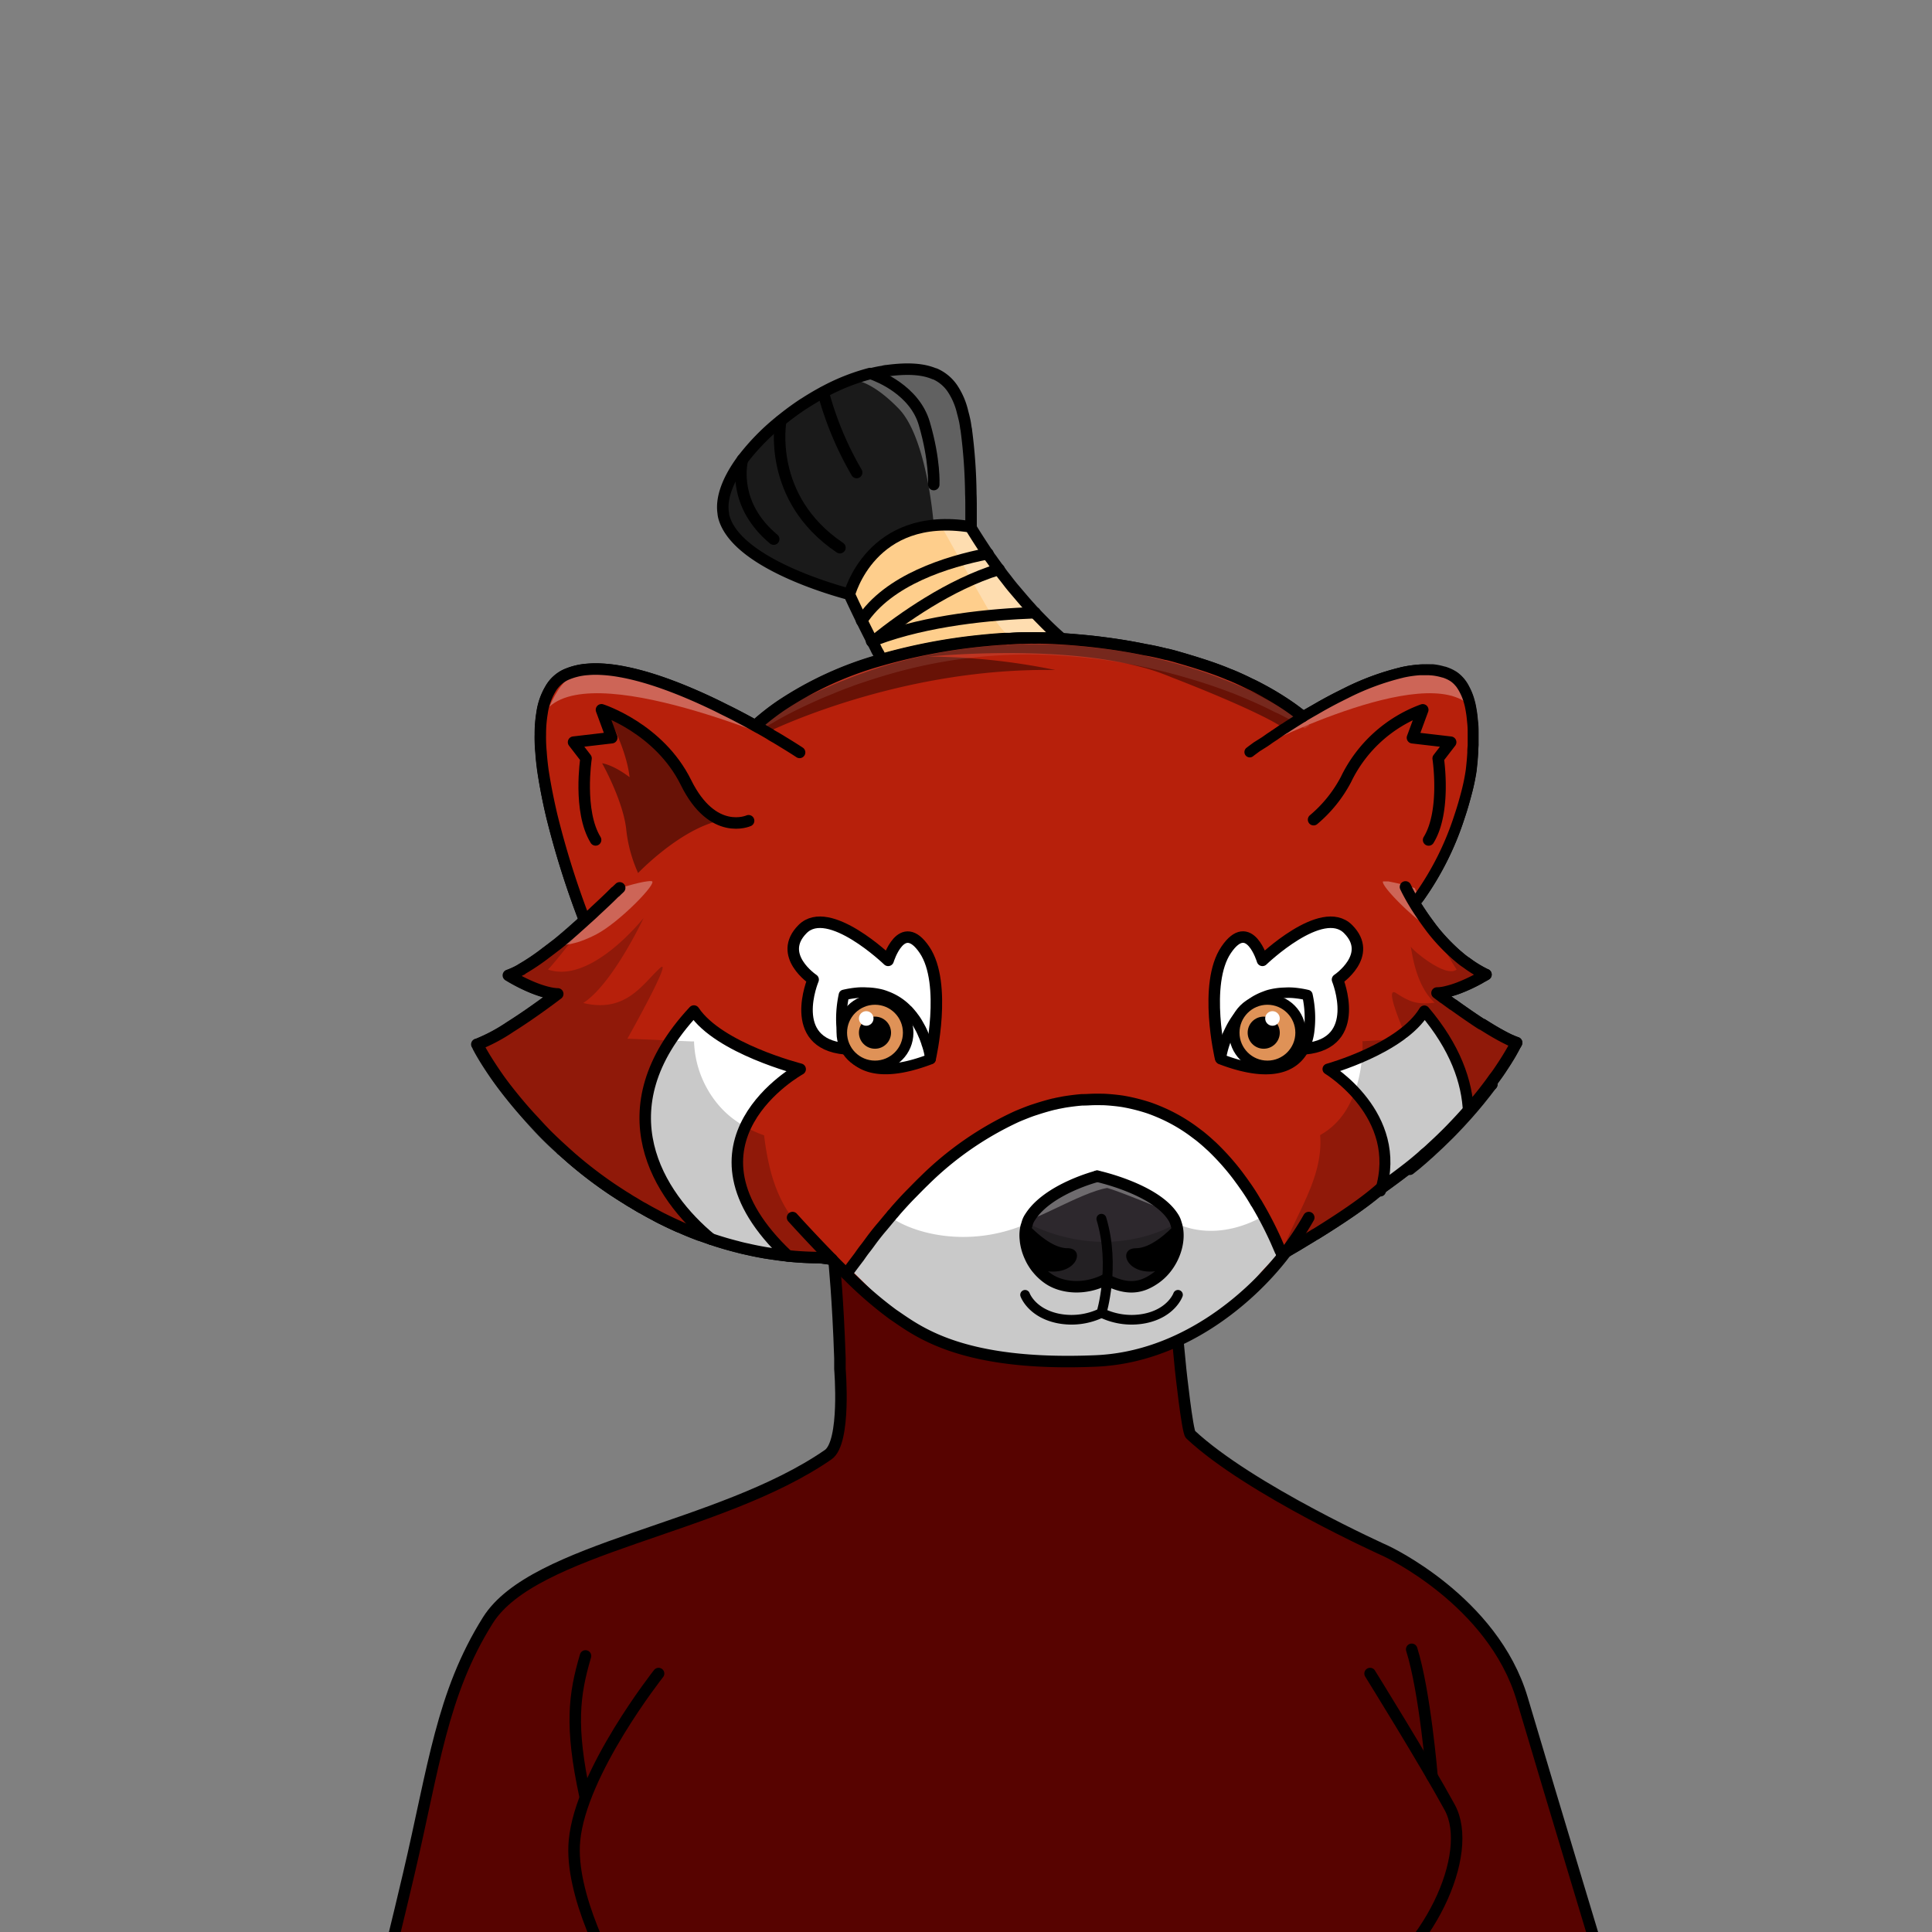 <svg xmlns="http://www.w3.org/2000/svg" viewBox="0 0 432 432">
  <rect x="0" y="0" width="432" height="432" fill="#808080" stroke="none"/>
  <defs>
    <style>.BUNTAI_RED_PANDA_BODY_BUNTAI_RED_PANDA_BODY_45_cls-1{isolation:isolate;}.BUNTAI_RED_PANDA_BODY_BUNTAI_RED_PANDA_BODY_45_cls-2{fill:#b7200b;}.BUNTAI_RED_PANDA_BODY_BUNTAI_RED_PANDA_BODY_45_cls-3{fill:#2d282d;}.BUNTAI_RED_PANDA_BODY_BUNTAI_RED_PANDA_BODY_45_cls-4{fill:#fff;}.BUNTAI_RED_PANDA_BODY_BUNTAI_RED_PANDA_BODY_45_cls-5{fill:#fece8c;}.BUNTAI_RED_PANDA_BODY_BUNTAI_RED_PANDA_BODY_45_cls-6{fill:#1a1a1a;}.BUNTAI_RED_PANDA_BODY_BUNTAI_RED_PANDA_BODY_45_cls-7{opacity:0.43;mix-blend-mode:multiply;}.BUNTAI_RED_PANDA_BODY_BUNTAI_RED_PANDA_BODY_45_cls-8{opacity:0.49;}.BUNTAI_RED_PANDA_BODY_BUNTAI_RED_PANDA_BODY_45_cls-9{opacity:0.31;mix-blend-mode:screen;}.BUNTAI_RED_PANDA_BODY_BUNTAI_RED_PANDA_BODY_45_cls-10,.BUNTAI_RED_PANDA_BODY_BUNTAI_RED_PANDA_BODY_45_cls-11,.BUNTAI_RED_PANDA_BODY_BUNTAI_RED_PANDA_BODY_45_cls-12,.BUNTAI_RED_PANDA_BODY_BUNTAI_RED_PANDA_BODY_45_cls-13,.BUNTAI_RED_PANDA_BODY_BUNTAI_RED_PANDA_BODY_45_cls-14,.BUNTAI_RED_PANDA_BODY_BUNTAI_RED_PANDA_BODY_45_cls-15,.BUNTAI_RED_PANDA_BODY_BUNTAI_RED_PANDA_BODY_45_cls-17,.BUNTAI_RED_PANDA_BODY_BUNTAI_RED_PANDA_BODY_45_cls-19,.BUNTAI_RED_PANDA_BODY_BUNTAI_RED_PANDA_BODY_45_cls-21{fill:none;stroke:#000;stroke-linecap:round;}.BUNTAI_RED_PANDA_BODY_BUNTAI_RED_PANDA_BODY_45_cls-10,.BUNTAI_RED_PANDA_BODY_BUNTAI_RED_PANDA_BODY_45_cls-11,.BUNTAI_RED_PANDA_BODY_BUNTAI_RED_PANDA_BODY_45_cls-12,.BUNTAI_RED_PANDA_BODY_BUNTAI_RED_PANDA_BODY_45_cls-13,.BUNTAI_RED_PANDA_BODY_BUNTAI_RED_PANDA_BODY_45_cls-14,.BUNTAI_RED_PANDA_BODY_BUNTAI_RED_PANDA_BODY_45_cls-17,.BUNTAI_RED_PANDA_BODY_BUNTAI_RED_PANDA_BODY_45_cls-19,.BUNTAI_RED_PANDA_BODY_BUNTAI_RED_PANDA_BODY_45_cls-21{stroke-linejoin:round;}.BUNTAI_RED_PANDA_BODY_BUNTAI_RED_PANDA_BODY_45_cls-10{stroke-width:2.57px;}.BUNTAI_RED_PANDA_BODY_BUNTAI_RED_PANDA_BODY_45_cls-11{stroke-width:2.39px;}.BUNTAI_RED_PANDA_BODY_BUNTAI_RED_PANDA_BODY_45_cls-12{stroke-width:2.6px;}.BUNTAI_RED_PANDA_BODY_BUNTAI_RED_PANDA_BODY_45_cls-13{stroke-width:2.16px;}.BUNTAI_RED_PANDA_BODY_BUNTAI_RED_PANDA_BODY_45_cls-14{stroke-width:2.22px;}.BUNTAI_RED_PANDA_BODY_BUNTAI_RED_PANDA_BODY_45_cls-15{stroke-miterlimit:10;}.BUNTAI_RED_PANDA_BODY_BUNTAI_RED_PANDA_BODY_45_cls-15,.BUNTAI_RED_PANDA_BODY_BUNTAI_RED_PANDA_BODY_45_cls-19{stroke-width:2.35px;}.BUNTAI_RED_PANDA_BODY_BUNTAI_RED_PANDA_BODY_45_cls-16{fill:#007c6a;}.BUNTAI_RED_PANDA_BODY_BUNTAI_RED_PANDA_BODY_45_cls-17{stroke-width:2.37px;}.BUNTAI_RED_PANDA_BODY_BUNTAI_RED_PANDA_BODY_45_cls-18{fill:#570300;}.BUNTAI_RED_PANDA_BODY_BUNTAI_RED_PANDA_BODY_45_cls-20{fill:#df9257;}.BUNTAI_RED_PANDA_BODY_BUNTAI_RED_PANDA_BODY_45_cls-21{stroke-width:2.45px;}</style>
  </defs>
  <g class="BUNTAI_RED_PANDA_BODY_BUNTAI_RED_PANDA_BODY_45_cls-1">
    <g id="body">
      <path class="BUNTAI_RED_PANDA_BODY_BUNTAI_RED_PANDA_BODY_45_cls-2" d="M339.33,233.48a2.68,2.68,0,0,1-.28.49.41.41,0,0,1-.05.09c-.31.59-.65,1.21-1,1.84q-.93,1.59-2.1,3.33c-.19.3-.4.6-.61.91l-.8,1.12c-.27.38-.55.77-.84,1.16l-.16.22-.61.81c-.62.81-1.27,1.63-1.95,2.47l-.68.82c-.47.56-.94,1.11-1.43,1.67q-1.83,2.1-3.91,4.25c-.27.29-.55.57-.83.85s-.57.57-.87.85l-1.06,1c-.19.18-.38.37-.57.54l-.84.78-.41.38h0l-.3.28c-.32.3-.63.58-1,.87s-.58.54-.89.8c-.94.81-1.91,1.62-2.9,2.4l-.27.21c-1,.78-3.14,2.42-6.17,4.58l0,0C305,269,299.9,272.41,294.11,276l-.05,0-.64.4-.47.29c-1,.61-2,1.21-3,1.82l-1.76,1-.51.31-.27.15,0,0-.84.48c0-.07.07-.34.17-.75,0,0,0,0,0,0h0l-.34-.05h-.11c0-.07-.07-.16-.11-.24l-.42-1-.45-1c-.29-.64-.59-1.28-.9-1.94q-.7-1.48-1.53-3l-.33-.61h0l0,0c-.44-.81-.91-1.63-1.4-2.46l-.06-.13-.09-.13a.25.25,0,0,0,0-.07l-.08-.07c-.19-.34-.39-.67-.59-1-.61-1-1.28-2-2-3-.28-.41-.58-.83-.88-1.24-.55-.75-1.13-1.51-1.73-2.25a56.22,56.22,0,0,0-4.71-5.1l-.36-.32h0c-.75-.69-1.53-1.35-2.33-2-.46-.36-.95-.72-1.44-1.08-.73-.53-1.49-1.05-2.27-1.54-.42-.26-.85-.52-1.29-.77-.9-.52-1.83-1-2.78-1.44s-1.75-.77-2.65-1.11l-.92-.33c-.94-.31-1.89-.59-2.87-.84s-2-.45-3-.63c-.6-.09-1.21-.17-1.83-.23-.82-.09-1.66-.15-2.51-.19s-1.48,0-2.23,0-1.49,0-2.21.08a1,1,0,0,1-.28,0c-1.27.09-2.5.25-3.74.44h0c-.13,0-.23.05-.36.06l-.79.17-.8.14a4.42,4.42,0,0,1-.63.14q-2.12.53-4.2,1.23c-.71.21-1.38.46-2.09.74s-1.39.55-2.07.86l-1.43.65c-.95.45-1.89.93-2.81,1.43-.47.25-.92.51-1.38.77-1.37.78-2.71,1.63-4,2.52-.87.59-1.74,1.2-2.58,1.83-1.28.94-2.52,1.92-3.74,2.94l-1.2,1c-1.19,1-2.36,2.1-3.48,3.18-1,.92-1.89,1.89-2.8,2.82-1.26,1.26-2.41,2.52-3.51,3.79l-.06.07-.54.64a.65.65,0,0,0-.12.11.35.35,0,0,0-.08.1.74.74,0,0,0-.21.27l-.22.25h0l-.84,1c-.34.41-.67.81-1,1.22s-.66.78-1,1.17l-.93,1.17c-.47.61-.94,1.21-1.37,1.81-.14.2-.29.39-.42.59-.54.67-1,1.34-1.46,2-.13.18-.31.4-.49.66l-.17.25c-.4.58-.78,1.15-1.16,1.69l-.08-.08-.07-.06-.17-.16h0l-.39-.39-.39-.36-.34-.34a2.42,2.42,0,0,0-.33-.31l0,0-.78-.11-1.69-.23-2.67-.37h-1c-1.39,0-2.75-.08-4.1-.18-.7-.06-1.4-.12-2.1-.2l-.31,0c-.54-.05-1.07-.12-1.6-.19-1-.13-2-.28-3-.43l-1.48-.27-.15,0c-.8-.16-1.61-.32-2.41-.51s-1.73-.38-2.57-.62a.59.59,0,0,1-.21-.05h0l-.31-.08c-1.48-.39-2.95-.82-4.38-1.3l-.7-.23-1.53-.53c-.33-.1-.67-.23-1-.36l-.09,0c-1.53-.57-3-1.17-4.46-1.83l-.16-.08h0c-1.11-.49-2.19-1-3.28-1.54-.66-.32-1.31-.65-1.92-1-.24-.12-.48-.25-.71-.39a2.31,2.31,0,0,1-.35-.18l0,0c-.58-.31-1.14-.63-1.71-1l-.26-.12c-.64-.37-1.29-.76-1.9-1.14a15.7,15.7,0,0,1-1.39-.85l-.75-.46c-.5-.31-1-.64-1.48-1l-.73-.49a95.57,95.57,0,0,1-9.33-7.1c-.31-.26-.61-.54-.9-.8-.44-.38-.88-.79-1.31-1.18h0v0c-1-.9-1.92-1.77-2.85-2.68-.47-.49-.95-1-1.42-1.45s-.93-1-1.36-1.43l-1.6-1.73L117,248.2s0,0,0,0c-.9-1-1.75-2.05-2.56-3.05l-1.17-1.49-1.07-1.41c-1-1.4-2-2.75-2.79-4-.59-.9-1.12-1.75-1.59-2.57l-.06-.1c-.3-.52-.58-1-.83-1.5a.09.09,0,0,1,0-.06l-.28-.5s.06,0,.08,0l.18-.07.42-.15a43.67,43.67,0,0,0,6.66-3.65c3.37-2.11,6.76-4.55,8.77-6l.44-.33.49-.36.91-.69a7.3,7.3,0,0,1-1.39-.14h0l-.28-.05a22.91,22.91,0,0,1-4.23-1.37,38,38,0,0,1-5-2.58l0,0h0c.24-.08.5-.18.76-.29h0l.35-.15h0c.51-.23,1-.5,1.6-.82,0,0,0,0,.05,0a0,0,0,0,1,0,0l0,0a49,49,0,0,0,5.61-3.78.53.53,0,0,1,.15-.11l0,0,.2-.15c.23-.18.47-.37.71-.54v0c.4-.31.82-.63,1.23-1l.08-.06.72-.6c1-.83,2-1.68,3-2.54.05-.05.09-.11.15-.13s.29-.27.44-.39,0,0,.05,0h0l0,0c.61-.55,1.21-1.08,1.79-1.62,0-.11-.08-.2-.13-.33s-.14-.37-.23-.59a.56.56,0,0,0,0-.12,196.51,196.51,0,0,1-6.89-22.15c-.8-3.4-1.49-6.88-1.95-10.22-.18-1.39-.34-2.73-.42-4.05a36.38,36.38,0,0,1-.15-4,28.14,28.14,0,0,1,.22-3.64c0-.38.1-.75.16-1.12s.09-.5.14-.74v0c.08-.41.17-.8.28-1.19a8.79,8.79,0,0,1,.29-1l.24-.66a11.59,11.59,0,0,1,.58-1.23,5.3,5.3,0,0,1,.33-.57,8.08,8.08,0,0,1,2-2.29,7.08,7.08,0,0,1,1-.67l.55-.28a13,13,0,0,1,1.69-.61,14.35,14.35,0,0,1,1.91-.41l.53-.07.66-.07c.59-.05,1.18-.08,1.8-.08h.28a33.51,33.51,0,0,1,5.54.59l.13,0,.15,0,1.28.26c1,.21,2,.46,3,.74s2.22.64,3.34,1l.31.1.07,0c.67.23,1.36.49,2,.74l.6.22c.42.15.84.29,1.26.46l.73.3c2,.8,4,1.67,6,2.58.87.4,1.72.8,2.56,1.21l1.7.85c2.44,1.19,4.71,2.42,6.77,3.56,0,0,0,0,0,0h0l.87-.76c1.16-1,2.36-1.95,3.6-2.83h0q.57-.42,1.14-.81l1.29-.86c.87-.57,1.75-1.11,2.64-1.63a82.35,82.35,0,0,1,18.29-7.7l.38-.12h0a121.53,121.53,0,0,1,15.28-3.33l1.14-.18L214,144c1.46-.21,2.87-.38,4.2-.53l1.17-.13c.73-.08,1.43-.14,2.11-.2l.78-.07c.91-.07,1.77-.13,2.57-.17a8.4,8.4,0,0,1,.85,0h.12l.42,0,.37,0,1.38-.06.61,0h.13c1.68-.08,2.63,0,2.63,0h0c.23,0,1.3,0,3,0l.57,0H235l.4,0,2.07.11,1.39.1q1.34.09,2.85.24c.76.06,1.55.14,2.37.23s1.68.19,2.55.31c2.91.36,6.13.87,9.5,1.57,1.52.28,3.07.64,4.64,1h0s0,0,0,0l.93.23.93.24c1.1.28,2.23.59,3.37,1l1.38.42.24.08.54.17,1.64.53c1.64.55,3.28,1.16,4.9,1.84a.33.33,0,0,0,.16.05c1.57.64,3.08,1.34,4.6,2.09.8.36,1.58.77,2.35,1.18,1.54.82,3.06,1.7,4.53,2.65A52.65,52.65,0,0,1,291,160s0,0,0,0,0,0,0,0l.27.21h0c.37-.23.76-.45,1.15-.68s.93-.55,1.42-.82l1.47-.85c1.17-.66,2.37-1.31,3.59-1.94l0,0,1.79-.9.21-.1a58,58,0,0,1,12.62-4.68.93.93,0,0,1,.24-.06,26.66,26.66,0,0,1,3.69-.53c.37,0,.74,0,1.1-.06h.25l.78,0h.06l.2,0,.51,0a12.5,12.5,0,0,1,2.16.41l.32.09s0,0,0,0H323a9.65,9.65,0,0,1,1.56.64l.49.28a6.2,6.2,0,0,1,.86.67,4.78,4.78,0,0,1,.39.39l.37.42s0,0,0,0a7.81,7.81,0,0,1,.93,1.47h0a12.67,12.67,0,0,1,1,2.45c.13.45.25.91.35,1.39s.18,1,.26,1.51c.11.73.19,1.5.25,2.29s.09,1.62.09,2.47v.74c0,.49,0,1,0,1.51a.27.27,0,0,1,0,.09c0,.42,0,.85-.08,1.28,0,.13,0,.25,0,.38-.06,1.31-.2,2.65-.35,4a43.6,43.6,0,0,1-1.06,5.13c-.2.79-.43,1.64-.7,2.54s-.56,1.86-.9,2.85a65.79,65.79,0,0,1-8.85,17.7s0,0,0,0a.09.09,0,0,1,0,0l-.39.53-1.22.12h-.05l.8,1.34.39.63.24.38.43.64c.15.24.32.49.5.75v0c.61.88,1.29,1.81,2,2.76l.65.82a43.59,43.59,0,0,0,4.48,4.7c.2.19.41.37.63.55l.64.54c.44.37.88.71,1.34,1l.67.49,0,0c.69.48,1.41.94,2.15,1.36l.75.41.77.39h0s0,0,.05,0l-.54.31c-.31.17-.62.33-.9.51a36.66,36.66,0,0,1-4.59,2.15,21.82,21.82,0,0,1-2.85.88h0a8.79,8.79,0,0,1-2.06.28l.5.38.65.48.07.06.19.15.05,0,2.09,1.53.06,0c1.67,1.2,3.76,2.67,5.9,4.08l.49.31.08,0,.07.05h.05c1.06.67,2.11,1.32,3.13,1.9l0,0c1.12.64,2.18,1.2,3.14,1.64l.11.05.35.15h0l.6.24.27.09,0,0Z" />
      <path class="BUNTAI_RED_PANDA_BODY_BUNTAI_RED_PANDA_BODY_45_cls-3" d="M247.57,286.21l-.25-.12h0c-4.84,2.49-9.93,1.88-12.89-.18a11.43,11.43,0,0,1-2.32-2.12l-.26-.3a9.15,9.15,0,0,1-.69-1,8.85,8.85,0,0,1-.75-1.39,11.62,11.62,0,0,1-1-3.22,8.46,8.46,0,0,1-.1-.88,8.34,8.34,0,0,1,.2-2.8v0c.08-.2.13-.41.21-.62v0a4.8,4.8,0,0,1,.64-1.42c4-6.33,15-9.14,15-9.14h0s13,2.81,17,9.14a4.58,4.58,0,0,1,.65,1.42c1.08,3.09.07,7.23-2.42,10.24a11.7,11.7,0,0,1-2.32,2.12C255.33,287.93,252.27,288.56,247.57,286.21Z" />
      <path class="BUNTAI_RED_PANDA_BODY_BUNTAI_RED_PANDA_BODY_45_cls-4" d="M286.73,279.8l-.34-.05h-.11c0-.07-.07-.16-.11-.24l-.42-1-.45-1c-.29-.64-.59-1.28-.9-1.94q-.7-1.48-1.53-3l-.33-.61h0l0,0c-.44-.81-.91-1.63-1.4-2.46l-.06-.13-.09-.13a.25.25,0,0,0,0-.07l-.08-.07c-.19-.34-.39-.67-.59-1-.61-1-1.28-2-2-3-.28-.41-.58-.83-.88-1.24-.55-.75-1.13-1.51-1.73-2.25a56.22,56.22,0,0,0-4.71-5.1l-.36-.32h0l-.29-.25c-.66-.61-1.34-1.19-2-1.75-.46-.36-.95-.72-1.44-1.08-.73-.53-1.49-1.05-2.27-1.54-.42-.26-.85-.52-1.29-.77-.9-.52-1.83-1-2.78-1.44s-1.75-.77-2.65-1.11l-.92-.33c-.94-.31-1.89-.59-2.87-.84s-2-.45-3-.63c-.6-.09-1.21-.17-1.83-.23-.82-.09-1.66-.15-2.51-.19s-1.48,0-2.23,0-1.49,0-2.21.08a1,1,0,0,1-.28,0c-1.27.09-2.5.25-3.74.44h0c-.13,0-.23.05-.36.06l-.79.17-.8.14a4.42,4.42,0,0,1-.63.14q-2.12.53-4.2,1.23c-.71.21-1.38.46-2.09.74s-1.39.55-2.07.86l-1.43.65c-.95.45-1.89.93-2.81,1.43-.47.25-.92.51-1.38.77-1.37.78-2.71,1.63-4,2.52-.87.59-1.74,1.2-2.58,1.83-1.28.94-2.52,1.92-3.74,2.94l-1.2,1c-1.19,1-2.36,2.1-3.48,3.18-1,.92-1.89,1.89-2.8,2.82-1.26,1.26-2.41,2.52-3.51,3.79l-.06.07-.54.64a.65.65,0,0,0-.12.11l-.08.1a.74.74,0,0,0-.21.27l-.22.25h0l-.84,1c-.34.41-.67.81-1,1.22s-.66.78-1,1.17l-.93,1.17c-.47.61-.94,1.21-1.37,1.81-.14.2-.29.39-.42.59-.54.67-1,1.34-1.46,2-.13.18-.31.4-.49.66l-.17.25c-.4.58-.78,1.15-1.16,1.69l.5.5h0a.1.1,0,0,1,0,.05c.3.28.59.58.88.87h0l.61.62.62.62h0c.89.9,1.76,1.8,2.6,2.68l.23.23h0c.23.26.47.51.71.77l.47.52.19.21c.06.08.13.14.2.22l.87.93c.15.17.31.34.46.52l1.09,1.26.06.06a.18.18,0,0,1,.05.07c.22.24.43.49.63.73l.52.63a5.87,5.87,0,0,0,.65.7h0a3.91,3.91,0,0,0,.35.36c.12.11.25.21.38.31l0,0s0,0,.05,0h0l0,.05a16.87,16.87,0,0,0,1.76,1.21.19.19,0,0,0,.1.05,19.14,19.14,0,0,0,2.52,1.28l0,0c.22.11.46.21.69.3a.3.3,0,0,0,.21.07,35,35,0,0,0,3.71,1.29c.13,0,.23.08.37.1,1.79.52,3.7,1,5.6,1.36h.05l.13,0,.28.06a135.69,135.69,0,0,0,16.09,2h.06l.33,0h.08l.88.06c.23,0,.42,0,.6,0,.34,0,.58,0,.69,0h.05v0l.7,0h.08c.52,0,1.27-.06,2.2-.13h0c.76-.05,1.63-.11,2.6-.2h0c2.09-.18,4.62-.45,7.32-.84,2.46-.33,5.06-.76,7.61-1.32l.13,0,1.11-.26h0c.5-.11,1-.24,1.5-.37h.07l.8-.21.05,0,.06,0h.05c.77-.21,1.53-.43,2.27-.68a32.59,32.59,0,0,0,4.44-1.78l.53-.29.53-.3.1-.06a4.76,4.76,0,0,0,.57-.34l.29-.18c.37-.22.74-.48,1.06-.71a.42.42,0,0,1,.18-.16,8.67,8.67,0,0,0,1-1,.26.26,0,0,1,.09,0l.28-.36.14-.17c.36-.44.86-1,1.46-1.66a.36.36,0,0,0,.08-.09h0c.55-.6,1.15-1.26,1.81-2l.65-.67,0-.05.89-.91,0,0c1.69-1.74,3.57-3.65,5.43-5.49h0l0,0c.75-.74,1.49-1.48,2.21-2.18l.51-.5s0,0,0,0a.32.32,0,0,1,.11-.13l.08-.08,0,0,.12-.11.28-.27.13-.13h0c0-.07.07-.34.17-.75,0,0,0,0,0,0Zm-34.33,7.9a10.38,10.38,0,0,1-1.06-.15,10,10,0,0,1-1.54-.4l-.13,0-.35-.13c-.32-.12-.64-.24-1-.39l-.77-.37-.25-.12h0c-.17.09-.33.17-.5.24a13.43,13.43,0,0,1-10,.76,9.08,9.08,0,0,1-2.42-1.18,10.17,10.17,0,0,1-1.79-1.54,6.91,6.91,0,0,1-.51-.57h0l-.13-.15c0-.06-.09-.11-.13-.16a8.63,8.63,0,0,1-.58-.81l-.11-.17a9.76,9.76,0,0,1-.75-1.39,7.91,7.91,0,0,1-.35-.79,2,2,0,0,1-.12-.34,4.28,4.28,0,0,1-.17-.46,2.66,2.66,0,0,1-.1-.38,3.18,3.18,0,0,1-.13-.51,6.52,6.52,0,0,1-.16-.74,2.13,2.13,0,0,1,0-.25,4.53,4.53,0,0,1-.07-.62c0-.11,0-.21,0-.32a8,8,0,0,1,.12-2,3.56,3.56,0,0,1,.1-.47v-.06s0,0,0-.05a.06.06,0,0,0,0,0c.06-.16.1-.32.16-.47h0v0a4.53,4.53,0,0,1,.44-1.09c.07-.11.13-.22.2-.32.25-.4.54-.79.83-1.17,0,0,0,0,0,0l.19-.23c.08-.09.15-.18.24-.27s.33-.35.5-.52a14.57,14.57,0,0,1,1.07-1l.57-.46a20.32,20.32,0,0,1,1.81-1.27c.42-.27.83-.51,1.25-.75s.84-.46,1.26-.67c.63-.32,1.25-.61,1.84-.87l.34-.15.82-.34c.37-.15.73-.29,1.07-.41.51-.19,1-.36,1.39-.49h0c1.07-.36,1.74-.53,1.74-.53h0l.48.11c.62.15,1.78.45,3.22.92h0c.4.12.81.26,1.24.41h0c.43.15.88.31,1.33.49q1,.39,2.13.87c.48.21,1,.43,1.44.67s.95.48,1.42.75h0a20.83,20.83,0,0,1,2,1.27l.64.46.61.48a13.62,13.62,0,0,1,1.1,1c.19.19.36.38.53.58h0a9.42,9.42,0,0,1,.81,1.1,4.09,4.09,0,0,1,.38.67,3.85,3.85,0,0,1,.27.74,7.06,7.06,0,0,1,.32,1.3,9,9,0,0,1,.11,1.38h0a11.14,11.14,0,0,1-.21,2.05q-.09.43-.21.87h0c0,.15-.09.31-.14.47a0,0,0,0,1,0,0c-.05.16-.1.32-.16.47h0a1.34,1.34,0,0,1-.07.18l0,.12s0,0,0,0a12.06,12.06,0,0,1-1,2h0l-.28.44h0l-.31.42h0c-.1.14-.21.28-.32.41h0a11.31,11.31,0,0,1-2.31,2.11,10.27,10.27,0,0,1-2.14,1.18A7.84,7.84,0,0,1,252.4,287.7Z" />
      <path class="BUNTAI_RED_PANDA_BODY_BUNTAI_RED_PANDA_BODY_45_cls-5" d="M237.45,142.8s-.08-.05-.11-.08l-.61-.54c-.43-.38-.88-.79-1.36-1.24l-.73-.69c-.33-.33-.69-.67-1.06-1.05-.66-.67-1.41-1.42-2.16-2.22-.31-.31-.62-.64-.92-1-1-1.08-2-2.27-3.09-3.55-.29-.34-.57-.67-.85-1s-.7-.85-1.06-1.32-.69-.9-1.06-1.36-.69-.93-1.05-1.42l-1.24-1.7c-.23-.33-.46-.67-.72-1l-.54-.77c-.1-.16-.2-.32-.31-.48l-.31-.47c-1-1.52-2.06-3.14-3.09-4.84v0l0,0,0,0a0,0,0,0,1,0,0h0a.31.31,0,0,0-.05-.1h0C194.69,114.2,189.9,133,189.9,133h0s1.08,2.39,2.76,5.81c.67,1.37,1.44,2.91,2.26,4.51.05.1.11.18.16.28.33.65.67,1.29,1,2l.47.82c.07.16.15.31.23.47s.27.48.4.73h0a128.11,128.11,0,0,1,22.17-4.22c2-.21,3.86-.36,5.45-.44.29,0,.6,0,.85,0h.13c1.08-.08,2-.11,2.78-.13h.13c1.68-.08,2.63,0,2.63,0h0c.35,0,2.59,0,6.14.2Z" />
      <path class="BUNTAI_RED_PANDA_BODY_BUNTAI_RED_PANDA_BODY_45_cls-6" d="M198.16,82.86c4.58-.62,8-.41,10.63.7,0,0,.08,0,.1,0a9.26,9.26,0,0,1,4,3.37s.05.11.08.13a16.05,16.05,0,0,1,2.13,5.1c.18.62.34,1.29.49,2s.18,1.08.26,1.64a1.27,1.27,0,0,1,.08.44,118.82,118.82,0,0,1,1,14.24c0,1,0,2.08.05,3.19,0,.17,0,.34,0,.52s0,.36,0,.54c0,.72,0,1.46,0,2.24v.82h0C194.69,114.2,189.9,133,189.9,133h0s-.2-.06-.56-.13c0,0,0,0-.06,0h0c-3.94-1.05-24.67-7-27.4-17.09a4.94,4.94,0,0,1-.12-.65.08.08,0,0,1,0-.08c-.62-3.54,1.12-7.85,4.31-12.14l0,0v0a50.23,50.23,0,0,1,8.54-8.7h0a61.35,61.35,0,0,1,5.12-3.76.81.81,0,0,0,.18-.1c1.36-.88,2.78-1.73,4.19-2.48h0a46.42,46.42,0,0,1,10.45-4.17,1.21,1.21,0,0,0,.18,0h0c.83-.2,1.62-.38,2.42-.49C197.49,83,197.82,82.91,198.16,82.86Z" />
      <g class="BUNTAI_RED_PANDA_BODY_BUNTAI_RED_PANDA_BODY_45_cls-7">
        <path d="M140,185.21a31.41,31.41,0,0,0,2.68,10s8.92-9.37,17.73-11.61c-8.34-8.34-12.72-17.32-15.87-19.65s-8.7-4-8.7-4,4.16,7.18,4.93,13.84c-3.84-2.9-6.14-3.11-6.14-3.11S139.22,178.81,140,185.21Z" />
        <path class="BUNTAI_RED_PANDA_BODY_BUNTAI_RED_PANDA_BODY_45_cls-8" d="M187.78,281.86h-.52A80.16,80.16,0,0,1,166,279c-2-.51-4-1.13-6.07-1.8-1.76-.6-3.56-1.25-5.35-2h0c-2.86-1.12-5.74-2.37-8.65-3.82a1.66,1.66,0,0,1-.27-.13c-1.49-.71-3-1.5-4.54-2.35-.82-.42-1.63-.87-2.47-1.34s-1.61-.92-2.42-1.4A.63.63,0,0,1,136,266c-1.14-.66-2.28-1.37-3.42-2.09a66.78,66.78,0,0,1-22.66-24.1c-.05-.08-.1-.18-.16-.27a6.36,6.36,0,0,1-.32-.64,43.41,43.41,0,0,1-2.32-5,.12.12,0,0,1,0-.06c-.11-.24-.17-.43-.22-.56l-.08-.24s3.91-2,8.13-4.65v0a48,48,0,0,0,7.37-5.47.27.27,0,0,0,.16-.17,9.19,9.19,0,0,0,1.11-1.18,2.56,2.56,0,0,0,.28-.3l-1.25-.45c-.41-.13-.79-.28-1.15-.41-.73-.26-1.38-.52-2-.73-.79-.31-1.47-.6-2-.86a8,8,0,0,1-.76-.35,18.25,18.25,0,0,1-1.94-1l-.24-.15c-.33-.24-.35-.35-.35-.35h0l0,0c.35-.22,2.67-1.53,5.6-3.39,0,0,.06,0,.08-.06l3.27-2.1a.62.62,0,0,1,.19-.14c.27-.2.57-.39.84-.56v0a62.24,62.24,0,0,0,8.57-6.8c-1.28,1.7-3.05,4-4.82,6.2-2.2,2.85-4.38,5.54-5.38,6.55,9.38,3.22,20.58-10.55,21.37-11.51-.41.87-7.12,14.9-13.49,19,9.55,2.32,13.3-4.3,17.13-7.8,3.24-2.92-7.26,15.78-7.26,15.78l14.52.62a.75.75,0,0,1,.3,0s0,0,.06,0h0l0,0,0,0h.08v0a23.12,23.12,0,0,0,6.09,14.92l0,0a20.72,20.72,0,0,0,2.26,2.08,25.16,25.16,0,0,0,7.31,4v0c1,8.14,2.86,14,6.74,19.06v0l.09.08a39,39,0,0,0,8.07,7.57c.06,0,.08.08.14.11C186.61,281,187.18,281.46,187.78,281.86Z" />
        <path d="M289.7,160l-.23.16-.87.54-.2.13-.69.42c-.3.2-.61.4-.89.56a1.74,1.74,0,0,1-.3.2l-.38.22s-4.63-3.19-24-10.72c-.59-.24-1.2-.5-1.83-.73a44.8,44.8,0,0,0-5.14-1.63c-19.5-5.21-47.54-2.34-47.54-2.34a143.4,143.4,0,0,1,28.35,3c-34.76-.6-63.67,13.53-64.79,14.09a.05.05,0,0,1-.07,0,.45.45,0,0,1-.31-.18l-.07-.08a6.55,6.55,0,0,1-1.05-1.91l.61-.39c.46-.31,1-.64,1.66-1l1-.61c.41-.25.84-.51,1.3-.76,2-1.15,4.5-2.47,7.47-3.86,1.15-.56,2.29-1,3.46-1.55s2.06-.91,3.15-1.34,2.32-.94,3.49-1.34q2.94-1.06,6.15-2.07a117.74,117.74,0,0,1,44-4.29c.74.07,1.45.14,2.16.23s1.53.16,2.29.25c3.53.45,6.92,1,10.07,1.73,2.57.58,5,1.21,7.3,1.87,3.68,1,7,2.22,10,3.38,1,.42,1.93.78,2.85,1.17,1.5.64,2.85,1.24,4.09,1.84.36.16.71.34,1.07.52a3.38,3.38,0,0,1,.46.24,2,2,0,0,1,.4.18s0,0,.06,0a.07.07,0,0,1,.07,0c.31.18.61.34.92.49.53.27,1,.55,1.47.79,1.48.84,2.62,1.52,3.38,2l.56.37s.05,0,.08,0l.33.24A.46.46,0,0,1,289.7,160Z" />
        <path class="BUNTAI_RED_PANDA_BODY_BUNTAI_RED_PANDA_BODY_45_cls-8" d="M339,233.35s-5.55,11.24-12.44,17.05S306,268.8,306,268.8L294.18,276l-.44.21a48.85,48.85,0,0,1-8.11,5.67h-.34c.37-.4.74-.83,1.1-1.23,0,0,.05-.08.09-.1,3-8.83,9.49-17,8.7-26.74v0a15.35,15.35,0,0,0,4.69-4,16.55,16.55,0,0,0,1.41-2.08l0,0c3.73-6.41,3.4-14.32,3.38-14.92v0h.06l0,0v0h0s0,0,0,0a.65.65,0,0,1,.2,0l9.65-.63s-5.48-12.16-2.37-10.12,4.85,2.6,8.58,2.14c-4.42-4.05-5.06-11.69-5.37-12.57.57,1,8,7.15,10.29,5.14-.48-.69-1.35-2.13-2.37-3.87l6.8,4.59.23.64-.65.48a4,4,0,0,1-.5.34c-.37.27-.8.55-1.31.87l-1.28.73-.59.34-4.26,1.8,9.69,6.76,1.31.37c1.08.91,2.06,1.7,2.79,2.3Z" />
        <path class="BUNTAI_RED_PANDA_BODY_BUNTAI_RED_PANDA_BODY_45_cls-8" d="M263,273.54s-14.18,9.28-33.22,0c-13.22,5.79-25.94,2.21-31-1.66-6.57,7.39-8.11,11.75-8.11,11.75s8.89,8.9,11,12,11.9,6.14,23.15,8.2,27.45-.06,33.66-2A107.67,107.67,0,0,0,270.82,297l12.23-12.92,3.12-4.58-3.64-7.61S273,278.11,263,273.54Z" />
      </g>
      <g class="BUNTAI_RED_PANDA_BODY_BUNTAI_RED_PANDA_BODY_45_cls-9">
        <path class="BUNTAI_RED_PANDA_BODY_BUNTAI_RED_PANDA_BODY_45_cls-4" d="M210.33,117.37s7.32,13.18,10.56,18.73,5.63,6.91,5.63,6.91l10.08-.35s-15.25-14.74-19.48-24.75A62.86,62.86,0,0,0,210.33,117.37Z" />
        <path class="BUNTAI_RED_PANDA_BODY_BUNTAI_RED_PANDA_BODY_45_cls-4" d="M190.84,85c.39,0,4.1.16,10.15,6.41,5.69,5.9,7.44,21.94,7.75,25.41,0,.44,0,.67,0,.67l0,0h0l2,.75L217,120.6l0-2.7V117c0-.77,0-1.51,0-2.24v-2a77.63,77.63,0,0,0-.88-15.29.75.75,0,0,0,0-.21c-.06-.33-.11-.64-.18-1a1.23,1.23,0,0,0-.08-.44,34.23,34.23,0,0,0-2.16-7.18c-.24-.52-.47-1-.72-1.52a.41.41,0,0,1-.08-.13,8.71,8.71,0,0,0-6.34-4.35,1.81,1.81,0,0,0-.43-.1,21.91,21.91,0,0,0-8,.33c-.33,0-.66.1-1,.18-.8.15-1.54.36-2.24.54h0c-1.11.31-2.06.64-2.76.88-.23.1-.44.15-.62.23Z" />
      </g>
      <g class="BUNTAI_RED_PANDA_BODY_BUNTAI_RED_PANDA_BODY_45_cls-9">
        <path class="BUNTAI_RED_PANDA_BODY_BUNTAI_RED_PANDA_BODY_45_cls-4" d="M179.83,167.9s-45.43-20.41-57-9.87c3.29-7.43,6.8-9.61,15.72-7.88S166.82,157.87,179.83,167.9Z" />
        <path class="BUNTAI_RED_PANDA_BODY_BUNTAI_RED_PANDA_BODY_45_cls-4" d="M138.72,198.55s5.46-1.72,7-1.52-7.17,9.18-12.33,11.87-7.91,2.38-7.91,2.38S136.9,202.91,138.72,198.55Z" />
        <path class="BUNTAI_RED_PANDA_BODY_BUNTAI_RED_PANDA_BODY_45_cls-4" d="M279.8,167.9s39.14-20.41,49.1-9.87c-2.84-7.43-5.86-9.61-13.55-7.88S291,157.87,279.8,167.9Z" />
        <path class="BUNTAI_RED_PANDA_BODY_BUNTAI_RED_PANDA_BODY_45_cls-4" d="M316.84,202.5l.75,3.57c-4.61-3.67-9.35-8.89-8.19-9,1.5-.2,5.23,1.29,5.23,1.29A11.17,11.17,0,0,0,316.84,202.5Z" />
        <path class="BUNTAI_RED_PANDA_BODY_BUNTAI_RED_PANDA_BODY_45_cls-4" d="M261.68,271.09s-11.52-4.78-14.1-5.47c-5.76.92-18,8.5-17.51,6.6s13.29-10.21,16.29-9.63a28.24,28.24,0,0,1,5.12,1.81S258.2,267.3,261.68,271.09Z" />
        <g class="BUNTAI_RED_PANDA_BODY_BUNTAI_RED_PANDA_BODY_45_cls-9">
          <path class="BUNTAI_RED_PANDA_BODY_BUNTAI_RED_PANDA_BODY_45_cls-4" d="M292.77,162.21l-1,.67a5.27,5.27,0,0,0-.49-.3,2,2,0,0,0-.26-.16,7,7,0,0,0-.7-.43c-.64-.38-1.52-.89-2.58-1.46a.25.25,0,0,0-.13-.05c-.65-.35-1.37-.73-2.15-1.11a.1.1,0,0,0-.07,0s0-.06-.06-.06a3,3,0,0,0-.41-.19,5.06,5.06,0,0,0-.46-.24c-.37-.19-.73-.38-1.09-.54-1.27-.62-2.64-1.24-4.16-1.91-.93-.41-1.89-.79-2.9-1.22-3-1.16-6.41-2.37-10.19-3.48-2.32-.7-4.8-1.37-7.42-2a117.36,117.36,0,0,0-12.51-2.32c-.72-.11-1.45-.19-2.2-.27-3.72-.44-7.62-.73-11.68-.84a111.46,111.46,0,0,0-33.07,4.26c-2.17.62-4.27,1.27-6.26,1.94-1.19.38-2.38.84-3.54,1.27s-2.17.84-3.21,1.27c-1.19.48-2.35.94-3.51,1.48-3,1.32-5.56,2.59-7.6,3.7q-.71.36-1.32.72c-.37.22-.73.41-1,.6-.64.35-1.21.67-1.68,1-.23.13-.44.27-.62.38a11.58,11.58,0,0,0-1,.62c.11-.27,1.09-2.4,4.48-5.26,3.74-3.18,10.47-7.26,22.31-10.68.15-.06.28-.08.41-.14a117.13,117.13,0,0,1,21.72-3.93c3.08-.3,6.1-.44,9.08-.49,1.57,0,3.12,0,4.68,0h0c1.16,0,2.3.05,3.44.11a118.77,118.77,0,0,1,24.59,3.5h0c.06,0,.11,0,.16.06a68,68,0,0,1,7.26,2.34,141,141,0,0,1,25,13A1,1,0,0,1,292.77,162.21Z" />
        </g>
      </g>
      <path class="BUNTAI_RED_PANDA_BODY_BUNTAI_RED_PANDA_BODY_45_cls-10" d="M194.71,83.53a1.21,1.21,0,0,1-.18,0,46.42,46.42,0,0,0-10.45,4.17h0c-1.41.75-2.83,1.6-4.19,2.48a.81.81,0,0,1-.18.1,61.35,61.35,0,0,0-5.12,3.76h0a50.23,50.23,0,0,0-8.54,8.7v0l0,0c-3.19,4.29-4.93,8.6-4.31,12.14a.08.08,0,0,0,0,.08,4.94,4.94,0,0,0,.12.65c2.73,10,23.46,16,27.4,17.09h0s0,0,.06,0c.36.07.56.13.56.13s1.08,2.39,2.76,5.81c.67,1.37,1.44,2.91,2.26,4.51.05.1.11.18.16.28.33.65.67,1.29,1,2l.47.82c.07.16.15.31.23.47s.27.48.4.73" />
      <path class="BUNTAI_RED_PANDA_BODY_BUNTAI_RED_PANDA_BODY_45_cls-10" d="M237.5,142.85l-.05,0s-.08-.05-.11-.08l-.61-.54c-.43-.38-.88-.79-1.36-1.24l-.73-.69c-.33-.33-.69-.67-1.06-1.05-.66-.67-1.41-1.42-2.16-2.22-.31-.31-.62-.64-.92-1-1-1.08-2-2.27-3.09-3.55-.29-.34-.57-.67-.85-1s-.7-.85-1.06-1.32-.69-.9-1.06-1.36-.69-.93-1.05-1.42l-1.24-1.7c-.23-.33-.46-.67-.72-1l-.54-.77c-.1-.16-.2-.32-.31-.48l-.31-.47c-1-1.52-2.06-3.14-3.09-4.84v0l0,0,0,0a0,0,0,0,1,0,0h0a.31.31,0,0,0-.05-.1V117c0-.78,0-1.52,0-2.24,0-.18,0-.36,0-.54s0-.35,0-.52c0-1.11,0-2.16-.05-3.19a118.82,118.82,0,0,0-1-14.24,1.27,1.27,0,0,0-.08-.44c-.08-.56-.15-1.1-.26-1.64s-.31-1.34-.49-2a16.05,16.05,0,0,0-2.13-5.1s-.05-.08-.08-.13a9.26,9.26,0,0,0-4-3.37s-.07,0-.1,0c-2.6-1.11-6-1.32-10.63-.7-.34,0-.67.11-1,.18-.8.11-1.59.29-2.42.49" />
      <path class="BUNTAI_RED_PANDA_BODY_BUNTAI_RED_PANDA_BODY_45_cls-10" d="M217,117.8C194.69,114.2,189.9,133,189.9,133" />
      <path class="BUNTAI_RED_PANDA_BODY_BUNTAI_RED_PANDA_BODY_45_cls-10" d="M220.9,123.8h0c-9.12,1.78-22.24,5.84-28.24,15" />
      <path class="BUNTAI_RED_PANDA_BODY_BUNTAI_RED_PANDA_BODY_45_cls-10" d="M195.07,143.57l.8-.64c5.72-4.58,16.4-12.23,27.52-15.63" />
      <path class="BUNTAI_RED_PANDA_BODY_BUNTAI_RED_PANDA_BODY_45_cls-10" d="M231.43,137h0c-9.86.36-23.94,1.67-35.55,6-.31.13-.64.26-1,.36" />
      <path class="BUNTAI_RED_PANDA_BODY_BUNTAI_RED_PANDA_BODY_45_cls-10" d="M208.79,108.35s.31-5.4-2.11-13.64c-2.19-7.5-10.33-10.61-11.77-11.13h0l-.16,0h0" />
      <path class="BUNTAI_RED_PANDA_BODY_BUNTAI_RED_PANDA_BODY_45_cls-10" d="M191.55,105.65a73.29,73.29,0,0,1-7.47-17.9" />
      <path class="BUNTAI_RED_PANDA_BODY_BUNTAI_RED_PANDA_BODY_45_cls-10" d="M174.58,94.09s-3.27,17.27,13.23,28.37" />
      <path class="BUNTAI_RED_PANDA_BODY_BUNTAI_RED_PANDA_BODY_45_cls-10" d="M166,102.79v0s0,0,0,0c-.27,1.11-2.14,10.15,7,17.76" />
      <path class="BUNTAI_RED_PANDA_BODY_BUNTAI_RED_PANDA_BODY_45_cls-10" d="M190.28,283.64c.58-.83,1.15-1.72,1.82-2.6.45-.64.92-1.31,1.46-2s1.16-1.58,1.79-2.4,1.23-1.56,1.9-2.34,1.32-1.61,2.06-2.45a.64.64,0,0,1,.21-.27.64.64,0,0,1,.2-.21c.18-.23.39-.47.6-.71,1.1-1.27,2.25-2.53,3.51-3.79.91-.93,1.83-1.9,2.8-2.82a72.41,72.41,0,0,1,20.65-14.34c.68-.31,1.36-.58,2.07-.86s1.38-.53,2.09-.74c1.39-.47,2.79-.88,4.19-1.23a4.56,4.56,0,0,0,.64-.14c.55-.1,1-.18,1.59-.31.13,0,.23,0,.36-.06,1.25-.19,2.48-.35,3.75-.44a1,1,0,0,0,.28,0c.72,0,1.46-.06,2.21-.08s1.47,0,2.23,0a43.12,43.12,0,0,1,4.34.42,38.89,38.89,0,0,1,5.88,1.47,37.46,37.46,0,0,1,3.57,1.44,38.2,38.2,0,0,1,6.33,3.74l1.45,1.09c.8.65,1.58,1.31,2.33,2l.35.33a54.94,54.94,0,0,1,4.72,5.1c.6.73,1.18,1.5,1.73,2.25.3.41.6.83.88,1.24a43.7,43.7,0,0,1,2.57,4,.3.3,0,0,1,.12.14,1,1,0,0,1,.15.26,78.76,78.76,0,0,1,4.19,8.09c.31.7.59,1.36.87,2l.11.24" />
      <path class="BUNTAI_RED_PANDA_BODY_BUNTAI_RED_PANDA_BODY_45_cls-10" d="M231.34,142.65s-1,0-2.63,0h-.13c-.77,0-1.7.05-2.78.13h-.13c-.25,0-.56,0-.85,0-1.59.08-3.42.23-5.45.44a128.11,128.11,0,0,0-22.17,4.22h0l-.38.12a78,78,0,0,0-22.22,10.19,54,54,0,0,0-5.62,4.41" />
      <path class="BUNTAI_RED_PANDA_BODY_BUNTAI_RED_PANDA_BODY_45_cls-10" d="M167.39,183.53s-8,3.61-14-8.55-18.89-16.27-18.89-16.27l2.3,6.25-8.55,1,2.79,3.62s-1.8,11.83,2.14,18.24" />
      <path class="BUNTAI_RED_PANDA_BODY_BUNTAI_RED_PANDA_BODY_45_cls-10" d="M130.67,205.62c0-.1-.08-.2-.13-.33a196.56,196.56,0,0,1-7.16-22.86c-.8-3.4-1.49-6.88-1.95-10.23-.19-1.39-.34-2.72-.42-4a34.05,34.05,0,0,1-.15-4,28.43,28.43,0,0,1,.38-4.76,14.4,14.4,0,0,1,1.86-5.36,7.8,7.8,0,0,1,3.53-3.24,14.52,14.52,0,0,1,4.78-1.16c.6-.05,1.19-.08,1.81-.08h.28a33.51,33.51,0,0,1,5.54.59,1.18,1.18,0,0,1,.28.06c6.8,1.28,14.42,4.37,21.14,7.64l1.7.85c2.44,1.19,4.71,2.42,6.77,3.56h0c.13.08.24.13.36.21s.52.28.78.41c.74.44,1.44.82,2.08,1.21l.23.15h0c.08.06.15.08.21.13.36.21.69.41,1,.57.49.31,1,.59,1.39.85,2.42,1.47,3.86,2.42,3.86,2.42" />
      <path class="BUNTAI_RED_PANDA_BODY_BUNTAI_RED_PANDA_BODY_45_cls-10" d="M125.59,257.07v0c-1-.9-1.92-1.77-2.85-2.68s-1.91-1.93-2.78-2.88l-1.6-1.73c-1.9-2.08-3.6-4.14-5.12-6.1s-2.76-3.73-3.86-5.43q-1.47-2.25-2.48-4.17a.09.09,0,0,1,0-.06l-.28-.5s.06,0,.08,0a38.7,38.7,0,0,0,7.27-3.87c5.27-3.32,10.6-7.41,10.6-7.41s-2,.08-5.9-1.57a38.61,38.61,0,0,1-5-2.58l0,0a16.79,16.79,0,0,0,2.76-1.28s0,0,.05,0,0,0,0-.05a48.1,48.1,0,0,0,5.61-3.78.59.59,0,0,1,.19-.13c.3-.23.59-.47.9-.69v0c.43-.33.87-.67,1.31-1,1.26-1,2.49-2.08,3.71-3.14a.44.44,0,0,1,.15-.13c.79-.72,1.57-1.39,2.32-2.09h0c.77-.69,1.5-1.34,2.19-2l.08-.07,0,0c1.95-1.8,3.55-3.33,4.48-4.28l.08,0c.09-.08.17-.19.25-.27s.24-.22.33-.3l.34-.33" />
      <path class="BUNTAI_RED_PANDA_BODY_BUNTAI_RED_PANDA_BODY_45_cls-10" d="M151.68,274.24c-1.11-.49-2.19-1-3.27-1.54-.67-.32-1.32-.65-1.93-1-.95-.49-1.88-1-2.81-1.55l-.26-.12c-.64-.37-1.29-.76-1.9-1.14-.46-.25-.93-.54-1.39-.85-1-.6-2-1.26-3-1.91a95.57,95.57,0,0,1-9.33-7.1l-.9-.8c-.44-.38-.87-.8-1.31-1.18" />
      <path class="BUNTAI_RED_PANDA_BODY_BUNTAI_RED_PANDA_BODY_45_cls-10" d="M188.46,281.9l-5.14-.71h-1a65.28,65.28,0,0,1-8.11-.61c-1-.13-2-.28-3-.43-1.36-.24-2.7-.49-4-.8-.87-.18-1.72-.39-2.57-.62a.59.59,0,0,1-.21-.05h0l-.31-.08c-2.26-.59-4.48-1.29-6.61-2.06-.33-.1-.67-.24-1-.36l-.09,0c-1.53-.57-3-1.17-4.46-1.83l-.16-.08" />
      <path class="BUNTAI_RED_PANDA_BODY_BUNTAI_RED_PANDA_BODY_45_cls-10" d="M291.25,160.22a54.54,54.54,0,0,0-4.81-3.44c-1.47-.95-3-1.83-4.53-2.65-.78-.41-1.55-.82-2.35-1.18-1.52-.75-3-1.45-4.6-2.09a.33.33,0,0,1-.16-.05c-2.16-.91-4.35-1.68-6.54-2.37-.72-.23-1.44-.46-2.16-.67-1.14-.36-2.27-.67-3.38-1-.61-.16-1.23-.33-1.85-.47a.1.1,0,0,0-.07,0c-1.58-.39-3.12-.75-4.64-1-3.37-.7-6.59-1.21-9.5-1.57-1.75-.24-3.4-.41-4.92-.54s-3-.26-4.24-.34c-3.55-.22-5.79-.2-6.14-.2h0" />
      <path class="BUNTAI_RED_PANDA_BODY_BUNTAI_RED_PANDA_BODY_45_cls-10" d="M293.72,183.28a29.93,29.93,0,0,0,7.26-9,30.8,30.8,0,0,1,17.15-15.56l-2.3,6.25,8.55,1-2.8,3.62s1.81,11.83-2.13,18.24" />
      <path class="BUNTAI_RED_PANDA_BODY_BUNTAI_RED_PANDA_BODY_45_cls-10" d="M314.27,198.32l.17.35c0,.07.08.15.12.25.25.49.66,1.27,1.22,2.24l.8,1.34.39.63.24.38.43.64c.15.24.32.49.5.75v0c.61.88,1.29,1.81,2,2.76l.65.82a43.59,43.59,0,0,0,4.48,4.7c.2.19.41.37.63.55l.64.54c.44.37.88.71,1.34,1l.67.49,0,0c.69.48,1.41.94,2.15,1.36l.75.41.77.39h0s0,0,.05,0l-.54.31c-.31.17-.62.33-.9.51a36.66,36.66,0,0,1-4.59,2.15,21.82,21.82,0,0,1-2.85.88h0a8.79,8.79,0,0,1-2.06.28l.5.38.65.48.07.06.19.15.05,0,2.09,1.53.06,0c1.67,1.2,3.76,2.67,5.9,4.08l.49.31.08,0,.07.05h.05c1.06.67,2.11,1.32,3.13,1.9l0,0c1.12.64,2.18,1.2,3.14,1.64l.11.05.35.15h0l.6.24.27.09,0,0h0a2.68,2.68,0,0,1-.28.49.41.41,0,0,1-.05.09c-.31.59-.65,1.21-1,1.84q-.93,1.59-2.1,3.33c-.19.3-.4.6-.61.91l-.8,1.12c-.27.38-.55.77-.84,1.16l-.16.22-.61.81c-.62.81-1.27,1.63-1.95,2.47l-.68.82c-.47.56-.94,1.11-1.43,1.67q-1.83,2.1-3.91,4.25c-.27.29-.55.57-.83.85s-.57.57-.87.85l-1.06,1c-.19.18-.38.37-.57.54l-.84.78-.41.38h0l-.3.28c-.32.3-.63.58-1,.87s-.58.54-.89.8c-.94.81-1.91,1.62-2.9,2.4l-.27.21c-1,.78-3.14,2.42-6.17,4.58l0,0C305,269,299.9,272.41,294.11,276l-.05,0-.64.4-.47.29c-1,.61-2,1.21-3,1.82l-1.76,1-.51.31-.27.15,0,0-.84.48" />
      <path class="BUNTAI_RED_PANDA_BODY_BUNTAI_RED_PANDA_BODY_45_cls-11" d="M317.05,201l.39-.53a.09.09,0,0,0,0,0s0,0,0,0a65.79,65.79,0,0,0,8.85-17.7c.34-1,.64-1.95.9-2.85s.5-1.75.7-2.54A43.6,43.6,0,0,0,329,172.2c.15-1.38.29-2.72.35-4,0-.13,0-.25,0-.38,0-.43.06-.86.08-1.28a.27.27,0,0,0,0-.09c0-.51,0-1,0-1.51v-.74c0-.85,0-1.68-.09-2.47s-.14-1.56-.25-2.29c-.08-.52-.16-1-.26-1.51s-.22-.94-.35-1.39a12.67,12.67,0,0,0-1-2.45h0a7.81,7.81,0,0,0-.93-1.47s0,0,0,0a5,5,0,0,0-.37-.42,4.78,4.78,0,0,0-.39-.39,6.2,6.2,0,0,0-.86-.67l-.49-.28a9.65,9.65,0,0,0-1.56-.64h-.07s0,0,0,0l-.32-.09a12.5,12.5,0,0,0-2.16-.41l-.51,0-.2,0h-.06l-.78,0h-.25c-.36,0-.73,0-1.1.06a26.66,26.66,0,0,0-3.69.53.93.93,0,0,0-.24.06,58,58,0,0,0-12.62,4.68l-.21.1-1.79.9,0,0c-1.22.63-2.42,1.28-3.59,1.94l-1.47.85c-.89.5-1.74,1-2.57,1.5h0l-.78.49h0l-1.15.72h0l-1.32.84a0,0,0,0,1,0,0l-.3.2a6,6,0,0,1-.67.41l-.66.44c-.4.27-.78.52-1.14.78l-.1.07-.1.07h0l-.05,0,0,0a.12.12,0,0,0-.07.07l-.7.46-.17.1c-.43.31-.82.59-1.21.85L281,167l-1.11.82h0l0,0-.44.34" />
      <path class="BUNTAI_RED_PANDA_BODY_BUNTAI_RED_PANDA_BODY_45_cls-12" d="M177.66,271.7l.39.36.08.08c.92.82,3.13,2.88,5.89,5.48.6.57,1.26,1.19,1.92,1.83l.13.13c.39.36.76.75,1.18,1.16h0v0a2.74,2.74,0,0,1,.31.29v0h0l.13.13,0,0,.42.41a2.12,2.12,0,0,1,.26.26,7.59,7.59,0,0,1,.71.69c.26.23.53.49.79.75l.32.3c.48.47,1,.94,1.44,1.42L193,286.3c.89.9,1.76,1.8,2.6,2.68l.24.23c.23.26.47.51.71.77l.47.52.39.43.87.93c.53.59,1,1.21,1.55,1.78,0,.05.08.07.11.13.42.46.79.92,1.15,1.36a7,7,0,0,0,.66.7,4.23,4.23,0,0,0,.76.69s0,0,.06,0l0,.05a18,18,0,0,0,1.76,1.21.27.27,0,0,0,.11.05,22,22,0,0,0,3.26,1.6.3.3,0,0,0,.21.07,34.8,34.8,0,0,0,3.7,1.29c.14,0,.24.08.37.1,1.82.52,3.74,1,5.65,1.37a137.94,137.94,0,0,0,17.85,2.16c.24,0,.43,0,.61,0l.68,0h.06" />
      <path class="BUNTAI_RED_PANDA_BODY_BUNTAI_RED_PANDA_BODY_45_cls-10" d="M247.29,286.09c-4.84,2.49-9.93,1.88-12.89-.18a11.43,11.43,0,0,1-2.32-2.12l-.26-.3a9.15,9.15,0,0,1-.69-1,8.85,8.85,0,0,1-.75-1.39,11.62,11.62,0,0,1-1-3.22,8.46,8.46,0,0,1-.1-.88,8.34,8.34,0,0,1,.2-2.8v0c.08-.2.13-.41.21-.62v0a4.8,4.8,0,0,1,.64-1.42c4-6.33,15-9.14,15-9.14" />
      <path class="BUNTAI_RED_PANDA_BODY_BUNTAI_RED_PANDA_BODY_45_cls-10" d="M245.32,263s13,2.81,17,9.14a4.58,4.58,0,0,1,.65,1.42c1.08,3.09.07,7.23-2.42,10.24a11.7,11.7,0,0,1-2.32,2.12c-2.91,2-6,2.65-10.67.3l-.25-.12" />
      <path class="BUNTAI_RED_PANDA_BODY_BUNTAI_RED_PANDA_BODY_45_cls-13" d="M246.31,293.56a15.4,15.4,0,0,0,9.75,1.24c5.91-1.23,7.35-5.28,7.35-5.28" />
      <path class="BUNTAI_RED_PANDA_BODY_BUNTAI_RED_PANDA_BODY_45_cls-13" d="M246.31,293.56a15.4,15.4,0,0,1-9.75,1.24c-5.91-1.23-7.34-5.28-7.34-5.28" />
      <path class="BUNTAI_RED_PANDA_BODY_BUNTAI_RED_PANDA_BODY_45_cls-14" d="M246.29,293.63a.31.31,0,0,0,0-.07,39.17,39.17,0,0,0,1.26-7.35,37.4,37.4,0,0,0-1.28-13.68" />
      <path class="BUNTAI_RED_PANDA_BODY_BUNTAI_RED_PANDA_BODY_45_cls-4" d="M200.81,214s-10.76-5.78-19.39-6.21l2.17,3.53s-7.88,1.77-12.21,5.78c7.15,5.74,15.48,13,15.48,13s-.17,7.42,7.14,8.68,13.69-3.17,13.69-3.17,2-11.24-5.5-23.86Z" />
      <path class="BUNTAI_RED_PANDA_BODY_BUNTAI_RED_PANDA_BODY_45_cls-4" d="M307.79,217.05c-4.33-4-12.21-5.78-12.21-5.78l2.17-3.53c-8.63.43-19.39,6.21-19.39,6.21L277,211.66c-7.54,12.62-5.5,23.86-5.5,23.86s6.38,4.43,13.69,3.17,7.14-8.68,7.14-8.68S300.64,222.79,307.79,217.05Z" />
      <path class="BUNTAI_RED_PANDA_BODY_BUNTAI_RED_PANDA_BODY_45_cls-4" d="M292.7,230.83c-1.11,7.11-6.85,10.92-19.75,6a20.89,20.89,0,0,1,1.11-4.19,11.64,11.64,0,0,1,.46-1.19c.21-.43.41-.87.64-1.34A17.52,17.52,0,0,1,278,226a4.57,4.57,0,0,1,.44-.44c.1-.1.23-.23.33-.31a14.49,14.49,0,0,1,1.5-1.15,7.12,7.12,0,0,1,.8-.49,12.6,12.6,0,0,1,1.82-.83,8.55,8.55,0,0,1,1-.33c.57-.14,1.16-.25,1.79-.34s1-.1,1.5-.12h.08a16,16,0,0,1,1.83,0,22.18,22.18,0,0,1,3.24.52A23.69,23.69,0,0,1,292.7,230.83Z" />
      <path class="BUNTAI_RED_PANDA_BODY_BUNTAI_RED_PANDA_BODY_45_cls-4" d="M284.51,223.49a7.42,7.42,0,1,1-7.42,7.42A7.42,7.42,0,0,1,284.51,223.49Z" />
      <path class="BUNTAI_RED_PANDA_BODY_BUNTAI_RED_PANDA_BODY_45_cls-15" d="M292.7,230.83c-1.11,7.11-6.85,10.92-19.75,6a20.89,20.89,0,0,1,1.11-4.19,11.64,11.64,0,0,1,.46-1.19c.21-.43.41-.87.64-1.34A17.52,17.52,0,0,1,278,226a4.57,4.57,0,0,1,.44-.44c.1-.1.23-.23.33-.31a14.49,14.49,0,0,1,1.5-1.15,7.12,7.12,0,0,1,.8-.49,12.6,12.6,0,0,1,1.82-.83,8.55,8.55,0,0,1,1-.33,15.05,15.05,0,0,1,3.37-.47,16,16,0,0,1,1.83,0,22.18,22.18,0,0,1,3.24.52A23.69,23.69,0,0,1,292.7,230.83Z" />
      <path class="BUNTAI_RED_PANDA_BODY_BUNTAI_RED_PANDA_BODY_45_cls-16" d="M283.41,223.49a7.42,7.42,0,1,0,7.42,7.42A7.42,7.42,0,0,0,283.41,223.49Z" />
      <circle cx="282.57" cy="230.91" r="3.59" />
      <circle class="BUNTAI_RED_PANDA_BODY_BUNTAI_RED_PANDA_BODY_45_cls-4" cx="284.53" cy="227.73" r="1.63" />
      <circle class="BUNTAI_RED_PANDA_BODY_BUNTAI_RED_PANDA_BODY_45_cls-15" cx="283.41" cy="230.91" r="7.42" />
      <path class="BUNTAI_RED_PANDA_BODY_BUNTAI_RED_PANDA_BODY_45_cls-4" d="M208.07,236.8c-13.11,5-18.8,1-19.83-6.28v-.05a25.1,25.1,0,0,1,.44-8,22.18,22.18,0,0,1,3.24-.52,16,16,0,0,1,1.83,0h.08c.52,0,1,.06,1.51.12s1.22.2,1.79.34c.33.1.66.2,1,.33a12.36,12.36,0,0,1,1.8.83,12,12,0,0,1,2.89,2.21,1.54,1.54,0,0,1,.2.18c.31.34.62.7.9,1.06a.92.92,0,0,1,.23.31,10.72,10.72,0,0,1,.91,1.28s0,0,0,0c.23.38.46.8.67,1.18.05.08.08.16.13.23.23.47.44.91.62,1.34a11.64,11.64,0,0,1,.46,1.19,5.51,5.51,0,0,1,.26.74c.26.8.46,1.52.59,2.09.05.28.1.51.15.72a.09.09,0,0,1,0,.08C208,236.6,208.07,236.8,208.07,236.8Z" />
      <path class="BUNTAI_RED_PANDA_BODY_BUNTAI_RED_PANDA_BODY_45_cls-4" d="M196.53,223.49a7.42,7.42,0,1,0,7.42,7.42A7.42,7.42,0,0,0,196.53,223.49Z" />
      <path class="BUNTAI_RED_PANDA_BODY_BUNTAI_RED_PANDA_BODY_45_cls-15" d="M208.09,236.8h0c-13.11,5-18.8,1-19.83-6.28v-.05a25.1,25.1,0,0,1,.44-8,22.18,22.18,0,0,1,3.24-.52,16,16,0,0,1,1.83,0,15.15,15.15,0,0,1,3.38.47c.33.1.66.2,1,.33a12.36,12.36,0,0,1,1.8.83,12,12,0,0,1,2.89,2.21,1.54,1.54,0,0,1,.2.18c.31.34.62.7.9,1.06a.92.92,0,0,1,.23.31,10.72,10.72,0,0,1,.91,1.28s0,0,0,0c.23.38.46.8.67,1.18.05.08.08.16.13.23.23.47.44.91.62,1.34a11.64,11.64,0,0,1,.46,1.19,5.51,5.51,0,0,1,.26.74,15.18,15.18,0,0,1,.59,2.09c.05.28.1.51.15.72a.09.09,0,0,1,0,.08A5.33,5.33,0,0,1,208.09,236.8Z" />
      <path class="BUNTAI_RED_PANDA_BODY_BUNTAI_RED_PANDA_BODY_45_cls-16" d="M195.65,223.49a7.42,7.42,0,1,0,7.42,7.42A7.42,7.42,0,0,0,195.65,223.49Z" />
      <circle cx="195.65" cy="230.91" r="3.59" />
      <circle class="BUNTAI_RED_PANDA_BODY_BUNTAI_RED_PANDA_BODY_45_cls-4" cx="193.7" cy="227.73" r="1.63" />
      <circle class="BUNTAI_RED_PANDA_BODY_BUNTAI_RED_PANDA_BODY_45_cls-15" cx="195.65" cy="230.91" r="7.42" />
      <path class="BUNTAI_RED_PANDA_BODY_BUNTAI_RED_PANDA_BODY_45_cls-10" d="M188.24,230.52l0,0,0,0c-.54-.49-8.67-7.9-16.78-14,2.91-2.91,13.46-4.43,13.46-4.43l-2.62-4.27c8.31,0,19.38,6.56,19.38,6.56v-3.94c9.48,10.2,6.41,26.44,6.41,26.44" />
      <path class="BUNTAI_RED_PANDA_BODY_BUNTAI_RED_PANDA_BODY_45_cls-10" d="M273,236.8s-3.06-16.24,6.41-26.44v3.94s11.07-6.56,19.39-6.56L296.12,212s10.56,1.52,13.47,4.43c-8.11,6.13-16,13.57-16.51,14.06l-.38.33" />
      <path d="M238.64,279.11c-3.24,0-6.92-3.35-9-5.54l0,0a4.43,4.43,0,0,0-.18.65v0a8.42,8.42,0,0,0-.2,2.81c0,.28.05.59.1.88a11.24,11.24,0,0,0,1,3.21,7.74,7.74,0,0,0,.75,1.39,7.23,7.23,0,0,0,.69,1l.23.31h0C240.45,286.32,243.15,279.11,238.64,279.11Z" />
      <path d="M263,273.54c-2,2.19-5.74,5.57-9,5.57-4.51,0-1.83,7.23,6.56,4.68C263.05,280.78,264.06,276.63,263,273.54Z" />
      <path class="BUNTAI_RED_PANDA_BODY_BUNTAI_RED_PANDA_BODY_45_cls-4" d="M182.65,245.3a20.28,20.28,0,0,0-2.11.52h0c-.33.1-.69.2-1,.33-.69.23-1.38.51-2.08.82s-1.37.65-2,1a.11.11,0,0,1-.08,0,4.27,4.27,0,0,1-.49.28l-.38.24c-.16.08-.31.17-.44.25l-1.42.9c-.05.06-.1.08-.15.14l-.08,0-1.13.82c-.31.24-.62.47-.9.7l-.11.07c-.53.42-1,.83-1.56,1.32h0c-.18.15-.38.34-.57.51s-.41.36-.59.55c0,0,0,0,0,0-.21.19-.42.36-.62.57-.65.61-1.26,1.24-1.88,1.87s-1.26,1.34-1.86,2c-.41.46-.82.92-1.21,1.41s-.82,1-1.18,1.45c-.59.66-1.11,1.35-1.63,2.05s-1.15,1.52-1.67,2.27-1.06,1.47-1.52,2.19c-1.49,2.16-2.83,4.3-4,6.28-.07.11-.12.2-.18.31h0c-1.11-.49-2.19-1-3.27-1.54-.67-.32-1.32-.65-1.93-1-.95-.49-1.88-1-2.81-1.55l-.26-.12c-.64-.37-1.29-.76-1.9-1.14-.46-.25-.93-.54-1.39-.85-1-.6-2-1.26-3-1.91a95.57,95.57,0,0,1-9.33-7.1l-.9-.8c-.44-.38-.87-.8-1.31-1.18a14.68,14.68,0,0,1,.95-1.75c.19-.32.36-.62.57-.93.33-.52.65-1,1-1.52s.58-.82.9-1.24.8-1,1.21-1.52c.57-.69,1.18-1.36,1.77-2a47.06,47.06,0,0,1,4.68-4.2c.35-.28.68-.51,1-.74.81-.62,1.58-1.16,2.32-1.63.27-.17.49-.33.75-.48l2-1.19h0l1.13-.61.76-.4a3.09,3.09,0,0,0,.46-.2s0,0,0,0l.07,0,0,0a.81.81,0,0,1-.23-.13h0a1,1,0,0,1-.25-.09c-.29-.11-.65-.27-1.09-.41a.32.32,0,0,1-.15-.06c-.42-.13-.91-.29-1.44-.43a18.56,18.56,0,0,0-2-.49.09.09,0,0,1-.08,0c-.44-.05-.9-.13-1.36-.21l0,0,.52-.46a8.28,8.28,0,0,1,1.11-.69,4.37,4.37,0,0,1,.69-.33c.08-.06.19-.08.29-.14l.56-.23.24-.07c.25-.08.54-.16.82-.26a.09.09,0,0,0,.08,0l1.72-.39.9-.14c.93-.14,1.86-.24,2.76-.32,1.21-.08,2.34-.1,3.34-.1.36,0,.7,0,1,0,1.5,0,2.47.11,2.47.11v0h0l-3-4.3H152a6.84,6.84,0,0,1,.79,0,6.33,6.33,0,0,0,.65,0c.18,0,.36,0,.6.06a5.28,5.28,0,0,1,.66.05c.31.05.62.07,1,.12.77.16,1.65.32,2.63.57s2.13.59,3.34,1l.1,0v0c.91.33,1.89.72,2.89,1.15.39.19.77.36,1.18.57s.77.39,1.19.59.87.46,1.33.73l.14.07c.28.18.59.34.9.52l.9.56s.05,0,.08,0c.36.21.69.43,1.06.67.17.1.38.23.56.36,0,0,0,0,0,0a1.77,1.77,0,0,1,.24.17c.46.29.93.62,1.41,1,1.13.83,2.29,1.7,3.45,2.66v0h0c.53.44,1.08.9,1.62,1.39a1.53,1.53,0,0,1,.16.13s0,0,0,0l1.81,1.62h0v0c.59.57,1.21,1.16,1.82,1.77Z" />
      <path class="BUNTAI_RED_PANDA_BODY_BUNTAI_RED_PANDA_BODY_45_cls-4" d="M332.41,235.57a6.37,6.37,0,0,1,.94.7c.15.15.3.3.44.46v0c-.38.07-.78.15-1.15.19,0,0,0,0-.06,0-.63.15-1.2.31-1.74.49s-.87.3-1.22.44a.21.21,0,0,1-.13.05c-.37.15-.68.31-.91.42a.93.93,0,0,1-.22.09h0a1.08,1.08,0,0,1-.19.14l0,0a.13.13,0,0,1,.07,0s0,0,.05,0a2.36,2.36,0,0,0,.38.21l.65.39,1,.61h0c.5.37,1,.74,1.66,1.19.21.15.41.31.63.49s.72.53,1.09.85l-.16.22c-.8,1.07-1.65,2.16-2.56,3.28-1.8,2.19-3.8,4.45-6,6.74-.54.57-1.11,1.14-1.7,1.7-.93.93-1.88,1.83-2.88,2.74h0c-.42.4-.82.77-1.27,1.15-.28.25-.58.54-.89.8-.94.81-1.91,1.62-2.9,2.4l-.23-.31c-.3-.49-.65-1-1-1.45s-.68-.95-1-1.41c-.5-.67-1-1.34-1.57-2s-1.05-1.27-1.6-1.88c-.18-.21-.35-.39-.53-.57,0,0,0,0,0,0-.16-.18-.34-.36-.5-.55s-.33-.36-.49-.5h0c-.46-.49-.87-.91-1.33-1.32l-.09-.08-.76-.7c-.33-.28-.65-.53-1-.82,0,0,0,0-.06,0s-.09-.08-.13-.14l-1.2-.89a3.62,3.62,0,0,0-.38-.26l-.32-.23-.42-.29a.07.07,0,0,1-.06,0c-.55-.36-1.14-.69-1.71-1a16.53,16.53,0,0,0-1.77-.82c-.29-.13-.59-.23-.87-.33h0a14.94,14.94,0,0,0-1.78-.52v0c.53-.63,1.05-1.21,1.55-1.78v0h0c.52-.56,1-1.1,1.53-1.62,0,0,0,0,0,0a.8.8,0,0,1,.13-.13c.46-.49.92-.94,1.37-1.39h0v0c1-1,2-1.83,2.92-2.66.42-.33.81-.67,1.21-1l.19-.17a0,0,0,0,0,0,0c.15-.13.33-.25.48-.36.31-.24.59-.47.89-.67l.07,0c.27-.21.53-.39.76-.58s.53-.33.77-.51c0,0,.07-.06.11-.07.39-.27.77-.49,1.13-.72l1-.61c.35-.19.69-.37,1-.56.86-.43,1.68-.82,2.45-1.15v0a.16.16,0,0,0,.09,0c1-.42,2-.75,2.84-1s1.58-.41,2.23-.56c.3,0,.56-.08.84-.14a3.69,3.69,0,0,1,.56,0c.2,0,.35,0,.49-.06a4.53,4.53,0,0,0,.56,0,4.86,4.86,0,0,1,.67,0h.05l-2.58,4.3h0v0s.84-.08,2.1-.1a8,8,0,0,1,.86,0c.85,0,1.81,0,2.84.1.76.08,1.55.18,2.34.31.26.05.5.11.76.15l1.47.39s0,0,.07,0a6.52,6.52,0,0,0,.7.25l.19.09.48.22a2.55,2.55,0,0,1,.24.14A3.84,3.84,0,0,1,332.41,235.57Z" />
      <path class="BUNTAI_RED_PANDA_BODY_BUNTAI_RED_PANDA_BODY_45_cls-10" d="M151.68,274.24c-1.11-.49-2.19-1-3.27-1.54-.67-.32-1.32-.65-1.93-1-.95-.49-1.88-1-2.81-1.55l-.26-.12c-.64-.37-1.29-.76-1.9-1.14-.46-.25-.93-.54-1.39-.85-1-.6-2-1.26-3-1.91a95.57,95.57,0,0,1-9.33-7.1l-.9-.8c-.44-.38-.87-.8-1.31-1.18" />
      <path class="BUNTAI_RED_PANDA_BODY_BUNTAI_RED_PANDA_BODY_45_cls-10" d="M125.59,257.1v0h0a14.68,14.68,0,0,1,.95-1.75c.19-.32.36-.62.57-.93.33-.52.65-1,1-1.52s.58-.82.9-1.24.8-1,1.21-1.52c.57-.69,1.18-1.36,1.77-2a47.06,47.06,0,0,1,4.68-4.2c.35-.28.68-.51,1-.74.81-.62,1.58-1.16,2.32-1.63.27-.17.49-.33.75-.48l2-1.19h0l1.13-.61.76-.4a3.09,3.09,0,0,0,.46-.2s0,0,0,0l.07,0,0,0a.81.81,0,0,1-.23-.13h0a1,1,0,0,1-.25-.09c-.29-.11-.65-.27-1.09-.41a.32.32,0,0,1-.15-.06c-.42-.13-.91-.29-1.44-.43a18.56,18.56,0,0,0-2-.49.09.09,0,0,1-.08,0c-.44-.05-.9-.13-1.36-.21l0,0,.52-.46a8.28,8.28,0,0,1,1.11-.69,4.37,4.37,0,0,1,.69-.33c.08-.06.19-.08.29-.14l.56-.23.24-.07c.25-.08.54-.16.82-.26a.09.09,0,0,0,.08,0l1.72-.39.9-.14c.93-.14,1.86-.24,2.76-.32,1.21-.08,2.34-.1,3.34-.1.36,0,.7,0,1,0,1.5,0,2.47.11,2.47.11v0h0l-3-4.3H152a6.84,6.84,0,0,1,.79,0,6.33,6.33,0,0,0,.65,0c.18,0,.36,0,.6.06a5.28,5.28,0,0,1,.66.05c.31.05.62.07,1,.12.77.16,1.65.32,2.63.57s2.13.59,3.34,1l.1,0v0c.91.33,1.89.72,2.89,1.15.39.19.77.36,1.18.57s.77.39,1.19.59.87.46,1.33.73l.14.07c.28.18.59.34.9.52l.9.56s.05,0,.08,0c.36.21.69.43,1.06.67.17.1.38.23.56.36,0,0,0,0,0,0a1.77,1.77,0,0,1,.24.17c.46.29.93.62,1.41,1,1.13.83,2.29,1.7,3.45,2.66v0h0c.53.44,1.08.9,1.62,1.39a1.53,1.53,0,0,1,.16.13s0,0,0,0l1.81,1.62h0v0c.59.57,1.21,1.16,1.82,1.77l0,0a20.28,20.28,0,0,0-2.11.52h0c-.33.1-.69.2-1,.33-.69.23-1.38.51-2.08.82s-1.37.65-2,1a.11.11,0,0,1-.08,0,4.27,4.27,0,0,1-.49.28l-.38.24c-.16.08-.31.17-.44.25l-1.42.9c-.05.06-.1.08-.15.14l-.08,0-1.13.82c-.31.24-.62.47-.9.7l-.11.07c-.53.42-1,.83-1.56,1.32h0c-.18.15-.38.34-.57.51s-.41.36-.59.55c0,0,0,0,0,0-.21.19-.42.36-.62.57-.65.61-1.26,1.24-1.88,1.87s-1.26,1.34-1.86,2c-.41.46-.82.92-1.21,1.41s-.82,1-1.18,1.45c-.59.66-1.11,1.35-1.63,2.05s-1.15,1.52-1.67,2.27-1.06,1.47-1.52,2.19c-1.49,2.16-2.83,4.3-4,6.28-.07.11-.12.2-.18.31h0v0" />
      <path class="BUNTAI_RED_PANDA_BODY_BUNTAI_RED_PANDA_BODY_45_cls-10" d="M315.22,261.45c1-.78,2-1.59,2.9-2.4.31-.26.61-.55.89-.8.45-.38.85-.75,1.27-1.15h0c1-.91,1.95-1.81,2.88-2.74.59-.56,1.16-1.13,1.7-1.7,2.22-2.29,4.22-4.55,6-6.74.91-1.12,1.76-2.21,2.56-3.28l.16-.22" />
      <path class="BUNTAI_RED_PANDA_BODY_BUNTAI_RED_PANDA_BODY_45_cls-17" d="M315.22,261.45l-.23-.31c-.3-.49-.65-1-1-1.45s-.68-.95-1-1.41c-.5-.67-1-1.34-1.57-2s-1.05-1.27-1.6-1.88c-.18-.21-.35-.39-.53-.57,0,0,0,0,0,0-.16-.18-.34-.36-.5-.55s-.33-.36-.49-.5h0c-.46-.49-.87-.91-1.33-1.32l-.09-.08-.76-.7c-.33-.28-.65-.53-1-.82,0,0,0,0-.06,0s-.09-.08-.13-.14l-1.2-.89a3.62,3.62,0,0,0-.38-.26l-.32-.23-.42-.29a.07.07,0,0,1-.06,0c-.55-.36-1.14-.69-1.71-1a16.53,16.53,0,0,0-1.77-.82c-.29-.13-.59-.23-.87-.33h0a14.94,14.94,0,0,0-1.78-.52v0c.53-.63,1.05-1.21,1.55-1.78v0h0c.52-.56,1-1.1,1.53-1.62,0,0,0,0,0,0a.8.8,0,0,1,.13-.13c.46-.49.92-.94,1.37-1.39h0v0c1-1,2-1.83,2.92-2.66.42-.33.81-.67,1.21-1l.19-.17a0,0,0,0,0,0,0c.15-.13.33-.25.48-.36.31-.24.59-.47.89-.67l.07,0c.27-.21.53-.39.76-.58s.53-.33.77-.51c0,0,.07-.06.11-.07.39-.27.77-.49,1.13-.72l1-.61c.35-.19.69-.37,1-.56.86-.43,1.68-.82,2.45-1.15v0a.16.16,0,0,0,.09,0c1-.42,2-.75,2.84-1s1.58-.41,2.23-.56c.3,0,.56-.08.84-.14a3.69,3.69,0,0,1,.56,0c.2,0,.35,0,.49-.06a4.53,4.53,0,0,0,.56,0,4.86,4.86,0,0,1,.67,0h.05l-2.58,4.3h0v0s.84-.08,2.1-.1a8,8,0,0,1,.86,0c.85,0,1.81,0,2.84.1.76.08,1.55.18,2.34.31.26.05.5.11.76.15l1.47.39s0,0,.07,0a6.52,6.52,0,0,0,.7.25l.19.09.48.22a2.55,2.55,0,0,1,.24.14,3.84,3.84,0,0,1,.59.33,6.37,6.37,0,0,1,.94.7c.15.15.3.3.44.46v0c-.38.07-.78.15-1.15.19,0,0,0,0-.06,0-.63.15-1.2.31-1.74.49s-.87.3-1.22.44a.21.21,0,0,1-.13.05c-.37.15-.68.31-.91.42a.93.93,0,0,1-.22.09h0a1.08,1.08,0,0,1-.19.14l0,0a.13.13,0,0,1,.07,0s0,0,.05,0a2.36,2.36,0,0,0,.38.21l.65.39,1,.61h0c.5.37,1,.74,1.66,1.19.21.15.41.31.63.49s.72.53,1.09.85" />
      <path class="BUNTAI_RED_PANDA_BODY_BUNTAI_RED_PANDA_BODY_45_cls-18" d="M236.79,304.5v0c.47,0,6.15-.23,13-1.21A83.13,83.13,0,0,0,261.16,301c.77-.21,1.53-.43,2.27-.68l.56,5.79s1.49,13.88,2.21,14.56c13.28,12.41,43.7,26.05,43.7,26.05s24,11.06,30.47,33.08,20.15,67.11,20.15,67.11H84.41s1.4-4.19,7-28,7.34-40.2,17.63-56.62,51.85-20.28,76.11-37.06c4-2.77,2.63-19.16,2.63-19.16v-2.4c-.44-13.36-1.32-21.85-1.32-21.85l2,.08h0a6.71,6.71,0,0,1,.66.65c.27.23.53.49.79.75.58.56,1.18,1.13,1.76,1.72L193,286.3c.89.9,1.76,1.8,2.6,2.68l.24.23c.23.26.47.51.71.77s.31.34.47.52.26.28.4.43l.86.93c.53.59,1.05,1.21,1.55,1.78,0,.05.08.07.11.13.42.46.79.92,1.16,1.36a5.87,5.87,0,0,0,.65.7,4.3,4.3,0,0,0,.77.69s0,0,.05,0l0,.05a17,17,0,0,0,1.77,1.21.19.19,0,0,0,.1.05,22,22,0,0,0,3.26,1.6.3.3,0,0,0,.21.07,35,35,0,0,0,3.71,1.29c.13,0,.23.08.37.1,1.81.52,3.73,1,5.65,1.37a137.55,137.55,0,0,0,17.85,2.16c.23,0,.42,0,.6,0,.34,0,.58,0,.69,0h0Z" />
      <path class="BUNTAI_RED_PANDA_BODY_BUNTAI_RED_PANDA_BODY_45_cls-10" d="M130.92,370.27c-2.56,8.71-3.47,15.65-.12,31.29" />
      <path class="BUNTAI_RED_PANDA_BODY_BUNTAI_RED_PANDA_BODY_45_cls-10" d="M188.49,281.94l-2-.08s.88,8.49,1.32,21.85v2.4s1.38,16.39-2.63,19.16c-24.26,16.78-65.81,20.63-76.11,37.06S97,395.18,91.4,419s-7,28-7,28H360.52s-13.63-45.09-20.15-67.11-30.47-33.08-30.47-33.08-30.42-13.64-43.7-26.05c-.72-.68-2.21-14.56-2.21-14.56l-.56-5.79" />
      <path class="BUNTAI_RED_PANDA_BODY_BUNTAI_RED_PANDA_BODY_45_cls-10" d="M306.35,374.21s12.23,19.68,17.82,29.94-4.54,33-22,42.76" />
      <path class="BUNTAI_RED_PANDA_BODY_BUNTAI_RED_PANDA_BODY_45_cls-10" d="M140.16,446.91c-4-6.84-12.8-23.38-11.71-35.3,1.4-15.38,18.81-37.4,18.81-37.4" />
      <path class="BUNTAI_RED_PANDA_BODY_BUNTAI_RED_PANDA_BODY_45_cls-10" d="M320.2,397.14s-1.57-18.92-4.54-28.35" />
      <path class="BUNTAI_RED_PANDA_BODY_BUNTAI_RED_PANDA_BODY_45_cls-2" d="M339.33,233.48c-.09.16-.18.33-.28.49a.41.41,0,0,1-.05.09c-1,1.75-2,3.46-3.12,5.17-.19.3-.4.6-.61.91a.47.47,0,0,0-.06.09,89,89,0,0,1-12.72,14.83l-.36.34c-.19.18-.38.37-.57.54l-.84.78-.41.38h0l-.32.28c-1.38,1.23-3,2.56-4.85,3.95-1.26,1-2.6,2-4,3l-.1.07-1,.7-.05,0,0,0-.69.49c-.17.13-.35.25-.53.37v0c-8.61,6.08-18.1,12.06-20.55,13.6l-.51.31-.17.11-.16.12c-.29.22-.84.63-1.55,1.19,0,0,0,0,0,0l-.16.12,0,0h0c-.54.43-1.17.94-1.83,1.51h0c-.87.75-1.81,1.6-2.73,2.52l-.09.1a27.52,27.52,0,0,0-2.82,3.23c-.18.22-.34.45-.5.68l0,0c-.22.32-.46.66-.71,1l0,0c-.33.45-.7.92-1.12,1.39a23.76,23.76,0,0,1-2.57,2.52h0a3.47,3.47,0,0,1-.29.25l-.21.17A37.47,37.47,0,0,1,259,301.52c-.48.14-1,.27-1.49.4l-.13,0A81.84,81.84,0,0,1,245,304l-1.51.12c-1.23.1-2.44.17-3.64.22h0q-2.33.1-4.56.09h-.72a92.33,92.33,0,0,1-9.57-.58h-.17c-8-.94-14.59-2.85-19.06-5.1a24.59,24.59,0,0,1-2.86-1.68v0a12.39,12.39,0,0,1-2.06-1.75c-.51-.55-1.05-1.12-1.63-1.7h0c-.77-.77-1.59-1.57-2.42-2.36l0,0c-2.55-2.43-5.26-4.83-7.22-6.53h0c-1.38-1.2-2.38-2.05-2.7-2.31l-.1-.09h-.15a89.54,89.54,0,0,1-26.6-4.83l-.23-.09-.78-.29c-2-.76-4.08-1.61-6.13-2.52l-.12-.05-.15-.07-.66-.31c-9.57-4.35-19.1-10.27-26.06-17.25-.71-.7-1.4-1.43-2-2.16a218.49,218.49,0,0,1-16.47-21.38l0,0,3.18-2.16.07,0,11-7.46,1.93-1.3-.37-.19-.23-.11-8.48-4.27h0l.31-.18s0,0,0,0a77.84,77.84,0,0,0,8.82-5.8l.85-.67.08-.06.72-.6c.78-.66,1.54-1.35,2.23-2a17.31,17.31,0,0,0,2.87-3.64.56.56,0,0,0,0-.12c-5.78-14.73-11.32-35.78-8.89-45.91v0c0-.1.05-.19.07-.28s0,0,0,0a11,11,0,0,1,1.1-2.74,11.83,11.83,0,0,1,7.59-5.81.1.1,0,0,1,.09,0c4.81-1.18,10.87.16,17.6,2.67l.76.29q1.32.5,2.61,1l.73.3.45.19.55.23a170.07,170.07,0,0,1,16,7.81h0c.06,0,.32-.25.75-.56h0a1.66,1.66,0,0,1,.21-.16l.25-.19.12-.08s0,0,0,0c.39-.28.86-.61,1.42-1a104.59,104.59,0,0,1,40.74-16.09l1.14-.18L214,144c1.46-.21,2.87-.38,4.2-.53l3.28-.33.78-.07c1.34-.12,2.64-.22,3.9-.29,3.72-.24,7.12-.32,10.25-.28l.68,0c14.13.27,22.71,3.12,30.39,5.69l.24.08.54.18C279,152,289.91,159.72,290.59,160.2l0,0L291,160c.75-.43,2.65-1.5,5.18-2.79l.59-.3c1.21-.61,2.55-1.27,4-1.92l.21-.1c5.18-2.37,11.34-4.72,16.07-5.07l.21,0h0a13.65,13.65,0,0,1,2,0c5.2.47,8.07,3.44,9.37,7.94h0a30.77,30.77,0,0,1,.71,10.34v0q-.14,1.7-.36,3.48c-1.44,11.2-10.68,27.35-11.5,28.76a.08.08,0,0,1,0,.05.09.09,0,0,1,0,0l-.23,3v.16l.57,2,.44,1.61s8.67,9.08,14.09,10.69c-2.23,1.16-4.32,2.19-6,3-2.21,1.06-3.65,1.72-3.65,1.72s.69.67,1.83,1.68l.06.05.39.35.06,0c3.23,2.8,9.2,7.5,14,8.55l.32.07Z" />
      <path class="BUNTAI_RED_PANDA_BODY_BUNTAI_RED_PANDA_BODY_45_cls-4" d="M286.55,280.17s-10.83-29.88-37.43-34.1-48.81,24.61-48.81,24.61l-9.66,13.65s9.92,9.61,12.18,12.67,24.08,7.29,39.57,7.11,27-6,30.11-9S284.34,281.06,286.55,280.17Z" />
      <path class="BUNTAI_RED_PANDA_BODY_BUNTAI_RED_PANDA_BODY_45_cls-4" d="M154.78,226.48s7.88,6.61,22.87,12.57c-9.46,10-22,20.46-1.5,41.75a128.53,128.53,0,0,1-17.68-4.15s-12.45-9.86-14.19-25.23S154.78,226.48,154.78,226.48Z" />
      <path class="BUNTAI_RED_PANDA_BODY_BUNTAI_RED_PANDA_BODY_45_cls-4" d="M297.55,239.45s15.38,8.26,11.22,26.54a92.39,92.39,0,0,0,19-18.07s-2.24-15.31-9.32-20.6C311.87,232.42,303.09,238.68,297.55,239.45Z" />
      <path class="BUNTAI_RED_PANDA_BODY_BUNTAI_RED_PANDA_BODY_45_cls-4" d="M189.65,234.86s-7.84-.51-8.54-6.75a34.07,34.07,0,0,1,0-9.64s-6.35-7.6-.64-11.09,17.62,6.88,17.62,6.88,3.74-6.26,5.85-4.53,4.66,7.08,5.07,14.36a47.73,47.73,0,0,1-.92,12.72s-8.4,2.7-13,1.52S189.65,234.86,189.65,234.86Z" />
      <path class="BUNTAI_RED_PANDA_BODY_BUNTAI_RED_PANDA_BODY_45_cls-4" d="M291.46,234.86s7.84-.51,8.54-6.75a34.07,34.07,0,0,0,0-9.64s6.35-7.6.64-11.09S283,214.26,283,214.26s-3.74-6.26-5.85-4.53-4.66,7.08-5.07,14.36a47.73,47.73,0,0,0,.92,12.72s8.4,2.7,13,1.52S291.46,234.86,291.46,234.86Z" />
      <path class="BUNTAI_RED_PANDA_BODY_BUNTAI_RED_PANDA_BODY_45_cls-3" d="M249.3,263.49s14.94,4.4,14.1,12.74-5.6,14-17.35,9.86c-9.57,2.75-13.71.76-16.08-5.89s1.08-10.21,6.75-13.36a37,37,0,0,1,9.9-3.94Z" />
      <path class="BUNTAI_RED_PANDA_BODY_BUNTAI_RED_PANDA_BODY_45_cls-4" d="M292.69,230.83c-1.1,7.11-6.85,10.92-19.74,6a21.21,21.21,0,0,1,1.1-4.2,10.73,10.73,0,0,1,.47-1.18c.2-.44.41-.88.64-1.34A17.78,17.78,0,0,1,278,226a3,3,0,0,1,.44-.43,2.34,2.34,0,0,1,.33-.31,12.33,12.33,0,0,1,1.49-1.16,8.15,8.15,0,0,1,.8-.49,13.21,13.21,0,0,1,1.83-.82,8.36,8.36,0,0,1,1-.34,16.23,16.23,0,0,1,1.79-.33,14.39,14.39,0,0,1,1.51-.13h.08a13.8,13.8,0,0,1,1.82,0,21,21,0,0,1,3.25.51A23.67,23.67,0,0,1,292.69,230.83Z" />
      <path class="BUNTAI_RED_PANDA_BODY_BUNTAI_RED_PANDA_BODY_45_cls-4" d="M284.5,223.49a7.42,7.42,0,1,1-7.42,7.42A7.42,7.42,0,0,1,284.5,223.49Z" />
      <path class="BUNTAI_RED_PANDA_BODY_BUNTAI_RED_PANDA_BODY_45_cls-19" d="M292.69,230.83c-1.1,7.11-6.85,10.92-19.74,6a21.21,21.21,0,0,1,1.1-4.2,10.73,10.73,0,0,1,.47-1.18c.2-.44.41-.88.64-1.34A17.78,17.78,0,0,1,278,226a3,3,0,0,1,.44-.43,2.34,2.34,0,0,1,.33-.31,12.33,12.33,0,0,1,1.49-1.16,8.15,8.15,0,0,1,.8-.49,13.21,13.21,0,0,1,1.83-.82,8.36,8.36,0,0,1,1-.34,14.6,14.6,0,0,1,3.38-.46,13.8,13.8,0,0,1,1.82,0,21,21,0,0,1,3.25.51A23.67,23.67,0,0,1,292.69,230.83Z" />
      <path class="BUNTAI_RED_PANDA_BODY_BUNTAI_RED_PANDA_BODY_45_cls-20" d="M283.4,223.49a7.42,7.42,0,1,0,7.42,7.42A7.42,7.42,0,0,0,283.4,223.49Z" />
      <circle cx="282.57" cy="230.91" r="3.59" />
      <circle class="BUNTAI_RED_PANDA_BODY_BUNTAI_RED_PANDA_BODY_45_cls-4" cx="284.53" cy="227.73" r="1.63" />
      <circle class="BUNTAI_RED_PANDA_BODY_BUNTAI_RED_PANDA_BODY_45_cls-15" cx="283.4" cy="230.91" r="7.42" />
      <path class="BUNTAI_RED_PANDA_BODY_BUNTAI_RED_PANDA_BODY_45_cls-4" d="M208.06,236.81c-13.1,5-18.79,1-19.82-6.28v-.06a25.11,25.11,0,0,1,.44-8,20.85,20.85,0,0,1,3.24-.51,14,14,0,0,1,1.83,0h.08a14.19,14.19,0,0,1,1.5.13,16.23,16.23,0,0,1,1.79.33c.34.1.67.21,1,.34a12.83,12.83,0,0,1,1.8.82,12.5,12.5,0,0,1,1.59,1.05,11.17,11.17,0,0,1,1.29,1.16,1.68,1.68,0,0,1,.21.18c.31.34.62.7.9,1.06a1.24,1.24,0,0,1,.23.31,11.07,11.07,0,0,1,.9,1.29s0,0,0,0c.23.39.46.8.67,1.19.05.07.07.15.13.23.23.46.43.9.61,1.34a10.73,10.73,0,0,1,.47,1.18,5.49,5.49,0,0,1,.25.75c.26.8.47,1.52.6,2.08.05.29.1.52.15.72a.1.1,0,0,1,0,.08C208,236.6,208.06,236.81,208.06,236.81Z" />
      <path class="BUNTAI_RED_PANDA_BODY_BUNTAI_RED_PANDA_BODY_45_cls-4" d="M196.52,223.49a7.42,7.42,0,1,0,7.42,7.42A7.42,7.42,0,0,0,196.52,223.49Z" />
      <path class="BUNTAI_RED_PANDA_BODY_BUNTAI_RED_PANDA_BODY_45_cls-19" d="M208.09,236.81h0c-13.1,5-18.79,1-19.82-6.28v-.06a25.11,25.11,0,0,1,.44-8,20.85,20.85,0,0,1,3.24-.51,14,14,0,0,1,1.83,0,14.59,14.59,0,0,1,3.37.46c.34.1.67.21,1,.34a12.83,12.83,0,0,1,1.8.82,12.5,12.5,0,0,1,1.59,1.05,11.17,11.17,0,0,1,1.29,1.16,1.68,1.68,0,0,1,.21.18c.31.34.62.7.9,1.06a1.24,1.24,0,0,1,.23.31,11.07,11.07,0,0,1,.9,1.29s0,0,0,0c.23.39.46.8.67,1.19.05.07.07.15.13.23.23.46.43.9.61,1.34a10.73,10.73,0,0,1,.47,1.18,5.49,5.49,0,0,1,.25.75,15.34,15.34,0,0,1,.6,2.08c.05.29.1.52.15.72a.1.1,0,0,1,0,.08C208.06,236.6,208.09,236.81,208.09,236.81Z" />
      <path class="BUNTAI_RED_PANDA_BODY_BUNTAI_RED_PANDA_BODY_45_cls-20" d="M195.65,223.49a7.42,7.42,0,1,0,7.42,7.42A7.42,7.42,0,0,0,195.65,223.49Z" />
      <circle cx="195.65" cy="230.91" r="3.59" />
      <circle class="BUNTAI_RED_PANDA_BODY_BUNTAI_RED_PANDA_BODY_45_cls-4" cx="193.69" cy="227.73" r="1.63" />
      <circle class="BUNTAI_RED_PANDA_BODY_BUNTAI_RED_PANDA_BODY_45_cls-15" cx="195.65" cy="230.91" r="7.42" />
      <path class="BUNTAI_RED_PANDA_BODY_BUNTAI_RED_PANDA_BODY_45_cls-10" d="M208,236.66s3.84-16.7-1.28-24.27-8.13,2.35-8.13,2.35-13.31-12.84-19.13-7,2.36,11.3,2.36,11.3-6,14.27,7.13,15.47" />
      <path class="BUNTAI_RED_PANDA_BODY_BUNTAI_RED_PANDA_BODY_45_cls-10" d="M272.92,236.61S269,220,274.17,212.39s8.12,2.35,8.12,2.35,13.31-12.84,19.14-7-2.36,11.3-2.36,11.3,5.82,14.27-7.27,15.47" />
      <g class="BUNTAI_RED_PANDA_BODY_BUNTAI_RED_PANDA_BODY_45_cls-7">
        <path d="M140,185.21a31.74,31.74,0,0,0,2.68,10s8.93-9.37,17.74-11.6c-8.34-8.35-12.72-17.33-15.88-19.66s-8.69-4-8.69-4,4.15,7.17,4.93,13.83c-3.85-2.89-6.14-3.11-6.14-3.11S139.21,178.81,140,185.21Z" />
        <path class="BUNTAI_RED_PANDA_BODY_BUNTAI_RED_PANDA_BODY_45_cls-8" d="M187.77,281.86h-.51A80.67,80.67,0,0,1,166,279c-2-.51-4-1.13-6.06-1.8q-2.66-.9-5.36-2h0c-2.86-1.13-5.74-2.38-8.65-3.83a1.11,1.11,0,0,1-.27-.13c-1.5-.71-3-1.5-4.54-2.34-.82-.42-1.64-.87-2.48-1.35l-2.42-1.4A.56.56,0,0,1,136,266c-1.14-.66-2.29-1.37-3.43-2.08a66.8,66.8,0,0,1-22.65-24.1l-.16-.27a6.63,6.63,0,0,1-.33-.65,42.87,42.87,0,0,1-2.31-5s0,0,0,0a5.55,5.55,0,0,1-.21-.57l-.09-.24s3.92-2,8.13-4.65v0a47.5,47.5,0,0,0,7.37-5.47.29.29,0,0,0,.17-.17,9.24,9.24,0,0,0,1.11-1.18,2.44,2.44,0,0,0,.27-.3l-1.25-.44c-.41-.13-.79-.29-1.14-.42-.73-.26-1.39-.52-2-.73-.79-.31-1.47-.6-2-.86-.27-.11-.54-.24-.76-.34-1-.45-1.55-.77-1.93-1l-.24-.16c-.33-.24-.36-.35-.36-.35h0l0,0c.35-.22,2.66-1.53,5.6-3.39,0,0,0,0,.08,0,1-.67,2.12-1.36,3.26-2.11a1,1,0,0,1,.19-.14c.27-.19.57-.39.85-.55v0a61.5,61.5,0,0,0,8.56-6.8c-1.28,1.7-3,4-4.81,6.2-2.2,2.85-4.38,5.54-5.39,6.56,9.39,3.22,20.59-10.56,21.38-11.52-.41.88-7.13,14.91-13.49,19,9.54,2.32,13.3-4.29,17.13-7.79,3.24-2.92-7.26,15.77-7.26,15.77l14.52.62a1.51,1.51,0,0,1,.3,0s0,0,0,0h0l0,0,0,0h.08v0a23.06,23.06,0,0,0,6.09,14.91l0,0a20.52,20.52,0,0,0,2.25,2.08,25.23,25.23,0,0,0,7.32,4v0c1,8.14,2.85,14,6.74,19.05v0l.08.08a39.33,39.33,0,0,0,8.08,7.57s.08.08.13.11C186.6,281,187.18,281.46,187.77,281.86Z" />
        <path d="M289.69,160l-.23.17-.86.53a1.43,1.43,0,0,0-.2.14l-.69.42-.89.56a1.66,1.66,0,0,1-.3.19c-.26.14-.39.23-.39.23s-4.62-3.19-24-10.73c-.58-.23-1.19-.49-1.83-.72a44.64,44.64,0,0,0-5.13-1.64c-19.5-5.2-47.55-2.33-47.55-2.33a143.81,143.81,0,0,1,28.35,3c-34.75-.6-63.66,13.53-64.78,14.1a.09.09,0,0,1-.08,0c-.05,0-.15,0-.3-.18l-.08-.08a6.7,6.7,0,0,1-1-1.91l.61-.39c.46-.3,1-.64,1.65-1,.31-.2.66-.4,1-.62s.84-.5,1.3-.76c2-1.15,4.5-2.47,7.47-3.85,1.14-.57,2.29-1.05,3.46-1.56,1-.45,2.06-.91,3.15-1.33s2.31-.94,3.48-1.35c2-.71,4-1.4,6.16-2.07a117.91,117.91,0,0,1,44-4.29c.73.07,1.45.14,2.16.23s1.52.16,2.29.26c3.53.44,6.91,1,10.06,1.73,2.57.57,5,1.2,7.3,1.86a105,105,0,0,1,10,3.38c1,.42,1.93.78,2.85,1.17,1.5.65,2.84,1.24,4.09,1.84.35.16.71.34,1.07.52a3.28,3.28,0,0,1,.45.24,2.44,2.44,0,0,1,.41.18s0,0,.05,0a.09.09,0,0,1,.08,0c.3.18.61.34.91.5.54.26,1,.55,1.48.78,1.47.84,2.62,1.52,3.38,2l.56.36s.05.06.08.06l.33.23A.7.7,0,0,1,289.69,160Z" />
        <path class="BUNTAI_RED_PANDA_BODY_BUNTAI_RED_PANDA_BODY_45_cls-8" d="M339,233.35s-5.55,11.24-12.44,17.05S306,268.8,306,268.8L294.18,276l-.45.2a47.84,47.84,0,0,1-8.11,5.67h-.34c.38-.4.74-.82,1.1-1.23,0,0,.06-.07.09-.1,3-8.83,9.5-17,8.71-26.73v0a15.59,15.59,0,0,0,4.69-4,16.17,16.17,0,0,0,1.41-2.08l0,0c3.72-6.41,3.4-14.32,3.37-14.92v0h.07v0l0,0h0s0,0,0,0a.46.46,0,0,1,.2,0l9.66-.62s-5.48-12.16-2.38-10.12,4.86,2.6,8.59,2.14c-4.43-4.06-5.07-11.7-5.37-12.58.57,1,8,7.15,10.29,5.14-.48-.68-1.36-2.13-2.37-3.87l6.8,4.59.22.64-.64.48a5.41,5.41,0,0,1-.5.35c-.37.26-.81.55-1.32.86s-.79.47-1.27.73l-.6.34-4.25,1.8,9.69,6.77,1.31.36c1.07.92,2.05,1.7,2.79,2.3Z" />
        <path class="BUNTAI_RED_PANDA_BODY_BUNTAI_RED_PANDA_BODY_45_cls-8" d="M263,273.55s-14.18,9.28-33.22,0c-13.23,5.78-25.95,2.2-31-1.67a76.09,76.09,0,0,0-10,13.91s10.74,6.74,12.88,9.82,11.9,6.13,23.16,8.19,27.45-.06,33.66-2A108.06,108.06,0,0,0,270.81,297L283,284.07l3.12-4.57-3.63-7.62S273,278.11,263,273.55Z" />
      </g>
      <g class="BUNTAI_RED_PANDA_BODY_BUNTAI_RED_PANDA_BODY_45_cls-9">
        <path class="BUNTAI_RED_PANDA_BODY_BUNTAI_RED_PANDA_BODY_45_cls-4" d="M179.83,167.9s-45.43-20.41-57-9.87c3.3-7.42,6.81-9.6,15.73-7.88S166.82,157.87,179.83,167.9Z" />
        <path class="BUNTAI_RED_PANDA_BODY_BUNTAI_RED_PANDA_BODY_45_cls-4" d="M138.71,198.55s5.46-1.72,7-1.52-7.18,9.18-12.33,11.87-7.91,2.38-7.91,2.38S136.89,202.92,138.71,198.55Z" />
        <path class="BUNTAI_RED_PANDA_BODY_BUNTAI_RED_PANDA_BODY_45_cls-4" d="M279.8,167.9s39.13-20.41,49.09-9.87c-2.84-7.42-5.86-9.6-13.55-7.88S291,157.87,279.8,167.9Z" />
        <path class="BUNTAI_RED_PANDA_BODY_BUNTAI_RED_PANDA_BODY_45_cls-4" d="M318.15,204.92l-.38.79-.18.37-.77-.63c-.39-.32-.78-.65-1.16-1-3.54-3.11-6.65-6.6-6.43-7.3,0,0,0,0,0-.06l.05,0,.07,0,.32,0c.16,0,.34,0,.54,0l.23,0a47.3,47.3,0,0,1,5.88,1.48,8.77,8.77,0,0,0,1.13,1.85h0s0,0,0,0a.09.09,0,0,1,0,0l-.23,3,.43.64.5.75Z" />
        <path class="BUNTAI_RED_PANDA_BODY_BUNTAI_RED_PANDA_BODY_45_cls-4" d="M261.68,271.09s-11.52-4.78-14.1-5.46c-5.76.91-18,8.49-17.51,6.59s13.24-9.37,16.28-9.63l3.05-.26S258.19,267.3,261.68,271.09Z" />
        <g class="BUNTAI_RED_PANDA_BODY_BUNTAI_RED_PANDA_BODY_45_cls-9">
          <path class="BUNTAI_RED_PANDA_BODY_BUNTAI_RED_PANDA_BODY_45_cls-4" d="M292.76,162.21l-1,.67s-.16-.11-.49-.29l-.26-.17c-.18-.13-.42-.27-.7-.43-.65-.38-1.53-.89-2.59-1.45a.16.16,0,0,0-.12-.06c-.65-.35-1.37-.73-2.15-1.1a.09.09,0,0,0-.08,0s0,0,0,0a1.88,1.88,0,0,0-.41-.19,3.57,3.57,0,0,0-.47-.25q-.54-.29-1.08-.54c-1.27-.62-2.64-1.24-4.17-1.91-.93-.41-1.88-.78-2.89-1.21-3-1.16-6.41-2.38-10.19-3.48-2.33-.7-4.81-1.38-7.42-2a118.3,118.3,0,0,0-12.51-2.32c-.73-.11-1.45-.19-2.2-.27-3.72-.43-7.63-.73-11.69-.84a111.55,111.55,0,0,0-33.07,4.26c-2.17.62-4.26,1.27-6.25,1.95-1.19.37-2.38.83-3.55,1.26s-2.17.84-3.2,1.27c-1.19.49-2.35.94-3.52,1.48-3,1.33-5.56,2.59-7.6,3.7-.46.24-.9.48-1.32.73s-.72.4-1,.59c-.65.35-1.22.67-1.68,1l-.62.38a10.08,10.08,0,0,0-1,.62c.1-.27,1.08-2.4,4.47-5.26,3.75-3.18,10.47-7.25,22.31-10.68l.42-.13a117.17,117.17,0,0,1,21.72-3.94c3.07-.3,6.1-.43,9.07-.49,1.58,0,3.13,0,4.68,0h0c1.16,0,2.3.06,3.44.11a118.62,118.62,0,0,1,24.58,3.51h0a.88.88,0,0,1,.15,0,66.08,66.08,0,0,1,7.27,2.35,139.91,139.91,0,0,1,25,13A.73.73,0,0,1,292.76,162.21Z" />
        </g>
      </g>
      <path class="BUNTAI_RED_PANDA_BODY_BUNTAI_RED_PANDA_BODY_45_cls-11" d="M317.05,201l.39-.53a.09.09,0,0,0,0,0s0,0,0,0a65.79,65.79,0,0,0,8.85-17.7q.5-1.49.9-2.85c.26-.9.49-1.75.7-2.54a45.1,45.1,0,0,0,1.05-5.12c.16-1.39.29-2.72.35-4v0l0-.33c0-.43.06-.86.08-1.28a.27.27,0,0,0,0-.09c0-.51,0-1,0-1.51v-.18c0-.19,0-.37,0-.56,0-.84,0-1.67-.08-2.47s-.14-1.56-.25-2.29c-.08-.52-.16-1-.26-1.51s-.22-.94-.35-1.39a12.67,12.67,0,0,0-1-2.45h0a9.7,9.7,0,0,0-.93-1.47s0,0,0,0l-.37-.42a4.78,4.78,0,0,0-.39-.39,6.2,6.2,0,0,0-.86-.67l-.49-.28a9.65,9.65,0,0,0-1.56-.64h-.07s0,0,0,0l-.32-.09a13.53,13.53,0,0,0-2.16-.4l-.7-.05h-.26a5.82,5.82,0,0,0-.59,0h-.26c-.36,0-.72,0-1.09,0a26.66,26.66,0,0,0-3.69.53.93.93,0,0,0-.24.06,58,58,0,0,0-12.62,4.68l-.21.1-1.79.9,0,0c-1.22.63-2.42,1.28-3.59,1.94l-1.47.85c-.89.5-1.75,1-2.57,1.51h0l-.78.49h0l-1.15.72h0l-1.32.84a0,0,0,0,1,0,0l-.3.2a6,6,0,0,1-.67.41l-.66.44-1.14.78-.1.07-.1.08h0s0,0-.05,0l0,0a.23.23,0,0,0-.07.07l-.7.46-.17.11c-.43.31-.82.59-1.21.85L281,167l-1.11.82h0l0,0-.44.34" />
      <path class="BUNTAI_RED_PANDA_BODY_BUNTAI_RED_PANDA_BODY_45_cls-10" d="M159,277.07c-11.71-9.64-24.34-29-3.84-51,5.59,8.4,23.76,13,23.76,13s-29.7,16.33-2.74,41.75" />
      <path class="BUNTAI_RED_PANDA_BODY_BUNTAI_RED_PANDA_BODY_45_cls-21" d="M308.67,266.31c5.25-17-11.73-27.26-11.73-27.26s16.48-4.55,21.55-13c6.84,8.07,9.62,15.8,9.86,22.81" />
      <path class="BUNTAI_RED_PANDA_BODY_BUNTAI_RED_PANDA_BODY_45_cls-10" d="M189.26,284.85c.58-.83,2.17-2.93,2.84-3.81.44-.64.92-1.32,1.46-2s1.16-1.58,1.79-2.4,1.23-1.57,1.9-2.35,1.32-1.61,2.06-2.45a.79.79,0,0,1,.21-.27.75.75,0,0,1,.2-.21l.59-.71c1.11-1.26,2.26-2.53,3.51-3.79.91-.92,1.84-1.89,2.8-2.81a72.62,72.62,0,0,1,20.66-14.35c.68-.3,1.36-.57,2.07-.85s1.37-.53,2.09-.75c1.38-.46,2.78-.87,4.19-1.22a4.56,4.56,0,0,0,.64-.14c.54-.11,1-.19,1.59-.31l.36-.06c1.25-.19,2.48-.35,3.75-.45a1.47,1.47,0,0,0,.28,0c.72,0,1.46-.06,2.2-.08s1.48,0,2.23,0a43,43,0,0,1,4.35.42,40.77,40.77,0,0,1,5.88,1.47c1.24.43,2.41.92,3.57,1.45a37.52,37.52,0,0,1,6.33,3.74l1.45,1.09c.8.64,1.58,1.31,2.32,2l.36.32a55,55,0,0,1,4.72,5.11c.59.73,1.18,1.49,1.72,2.25.31.41.61.83.89,1.24a43.7,43.7,0,0,1,2.57,4,.31.31,0,0,1,.12.14,1.35,1.35,0,0,1,.15.26,81.8,81.8,0,0,1,4.19,8.08c.31.7.59,1.37.87,2l.1.25" />
      <path class="BUNTAI_RED_PANDA_BODY_BUNTAI_RED_PANDA_BODY_45_cls-10" d="M231.34,142.64s-1,0-2.63.06h-.13c-.77,0-1.7.05-2.78.12h-.13c-.26,0-.56,0-.85.06-1.59.07-3.42.23-5.46.43a129.28,129.28,0,0,0-22.16,4.23c-.13.05-.26.07-.42.12a78.25,78.25,0,0,0-22.22,10.2,56.23,56.23,0,0,0-5.61,4.4" />
      <path class="BUNTAI_RED_PANDA_BODY_BUNTAI_RED_PANDA_BODY_45_cls-10" d="M167.39,183.52s-8,3.62-14-8.54-18.9-16.27-18.9-16.27l2.3,6.24-8.54,1,2.79,3.62s-1.81,11.83,2.14,18.24" />
      <path class="BUNTAI_RED_PANDA_BODY_BUNTAI_RED_PANDA_BODY_45_cls-10" d="M130.67,205.62a2.06,2.06,0,0,1-.13-.33,194.28,194.28,0,0,1-7.16-22.87c-.8-3.4-1.49-6.87-2-10.22-.18-1.39-.33-2.73-.41-4a34.05,34.05,0,0,1-.15-4,28.35,28.35,0,0,1,.38-4.76,14.4,14.4,0,0,1,1.86-5.36,7.78,7.78,0,0,1,3.52-3.24,14.64,14.64,0,0,1,4.79-1.16c.59-.05,1.19-.08,1.8-.08h.29a33.39,33.39,0,0,1,5.53.59,2,2,0,0,1,.29.05c6.79,1.29,14.42,4.38,21.14,7.65l1.69.85c2.45,1.18,4.72,2.42,6.78,3.55,0,0,0,0,0,0l.36.21c.26.15.52.28.77.41.75.43,1.45.82,2.09,1.21l.23.15h0a1.74,1.74,0,0,1,.2.13c.36.21.7.41,1,.57.49.31,1,.59,1.39.85,2.42,1.46,3.86,2.42,3.86,2.42" />
      <path class="BUNTAI_RED_PANDA_BODY_BUNTAI_RED_PANDA_BODY_45_cls-10" d="M186,281.56l-2.67-.37h-.26a67.12,67.12,0,0,1-8.83-.61c-1-.14-2-.28-3-.44-1.36-.24-2.7-.49-4-.8-.88-.18-1.73-.38-2.57-.62a.59.59,0,0,1-.21-.05h0l-.31-.08c-2.26-.59-4.48-1.29-6.61-2.06-.33-.1-.67-.23-1-.36l-.09,0c-1.53-.57-3-1.17-4.46-1.83l-.16-.08h0c-1.11-.49-2.19-1-3.28-1.54-.66-.32-1.31-.65-1.92-1-.95-.49-1.88-1-2.81-1.55l-.26-.12c-.64-.37-1.29-.75-1.9-1.14a15.7,15.7,0,0,1-1.39-.85c-1-.59-2-1.26-3-1.91a95.57,95.57,0,0,1-9.33-7.1c-.31-.26-.61-.54-.9-.8-.44-.38-.88-.79-1.31-1.18h0v0c-1-.9-1.92-1.77-2.85-2.67s-1.91-1.94-2.78-2.89l-1.6-1.73c-1.91-2.08-3.6-4.14-5.13-6.09s-2.75-3.74-3.85-5.44q-1.47-2.25-2.48-4.17a.09.09,0,0,1,0-.06l-.28-.5s.06,0,.08,0a38.36,38.36,0,0,0,7.26-3.87c5.28-3.31,10.61-7.41,10.61-7.41s-2,.08-5.9-1.57a38,38,0,0,1-5-2.58l0,0a16.92,16.92,0,0,0,2.76-1.29s0,0,.05,0,0,0,0-.05a49,49,0,0,0,5.61-3.78,1,1,0,0,1,.18-.13l.91-.69v0c.43-.33.87-.67,1.31-1,1.26-1,2.49-2.08,3.71-3.14.05-.05.09-.11.15-.13.79-.72,1.57-1.39,2.32-2.09h0c.77-.69,1.5-1.33,2.19-2l.08-.08,0,0c1.95-1.8,3.55-3.32,4.48-4.28a.13.13,0,0,0,.07,0c.1-.08.18-.19.26-.26s.23-.23.33-.31l.34-.33" />
      <path class="BUNTAI_RED_PANDA_BODY_BUNTAI_RED_PANDA_BODY_45_cls-10" d="M291.26,160.21h0a53.84,53.84,0,0,0-4.81-3.43q-2.22-1.42-4.54-2.65c-.77-.41-1.54-.83-2.34-1.18-1.52-.75-3-1.45-4.61-2.09a.44.44,0,0,1-.15-.05c-2.17-.91-4.35-1.68-6.54-2.37-.72-.23-1.45-.47-2.16-.67-1.14-.36-2.27-.67-3.38-1-.61-.16-1.24-.34-1.85-.47a.12.12,0,0,0-.08,0c-1.57-.39-3.11-.75-4.64-1-3.36-.7-6.58-1.21-9.49-1.58-1.76-.23-3.4-.4-4.92-.54-6-.56-9.92-.54-10.38-.54h0" />
      <path class="BUNTAI_RED_PANDA_BODY_BUNTAI_RED_PANDA_BODY_45_cls-10" d="M293.72,183.28a29.81,29.81,0,0,0,7.25-9,30.84,30.84,0,0,1,17.16-15.56l-2.3,6.24,8.54,1-2.79,3.62s1.81,11.83-2.14,18.24" />
      <path class="BUNTAI_RED_PANDA_BODY_BUNTAI_RED_PANDA_BODY_45_cls-10" d="M314.27,198.32l.17.35a2,2,0,0,1,.12.25c.25.49.66,1.27,1.22,2.24l.8,1.34c.12.2.25.4.39.61v0l.24.38.43.64.5.75v0c.61.88,1.29,1.81,2,2.76l.65.82a43.59,43.59,0,0,0,4.48,4.7c.21.19.42.38.63.55s.42.37.64.54c.44.37.88.71,1.34,1l.67.49,0,0a25.13,25.13,0,0,0,2.15,1.36c.25.15.5.29.75.41l.76.4h0s0,0,.05,0l-.54.31c-.31.17-.62.33-.9.51a36.66,36.66,0,0,1-4.59,2.15,21.82,21.82,0,0,1-2.85.88h0a8.79,8.79,0,0,1-2.06.28l.5.38.65.48.07.06.19.15.05,0,2.09,1.53.06,0c1.67,1.2,3.76,2.67,5.9,4.08.16.1.32.21.49.3h0l.08,0,.1.06h0c1.06.67,2.11,1.32,3.13,1.9l0,0c1.12.64,2.18,1.2,3.14,1.64l.11.05.07,0,.28.13h0l.6.24.27.09,0,0h0a2.84,2.84,0,0,1-.28.51c-.32.61-.68,1.25-1.07,1.91q-.93,1.59-2.1,3.33c-.19.3-.4.6-.61.91a.47.47,0,0,0-.06.09c-.24.34-.48.68-.74,1s-.55.77-.84,1.16l-.16.22-.61.81c-.61.81-1.26,1.63-1.94,2.47l-.69.82c-.46.56-.94,1.11-1.43,1.67q-1.83,2.1-3.91,4.25c-.27.29-.55.57-.83.85s-.57.58-.87.86l-.7.69-.36.34c-.19.18-.38.37-.57.54l-.84.78-.41.38h0l-.3.28c-.32.3-.63.58-1,.87s-.58.54-.89.8c-.93.81-1.91,1.63-2.9,2.4l-.27.21c-1,.78-3.14,2.42-6.17,4.58l0,0C305,269,299.9,272.41,294.11,276l-.05,0-.64.4,0,0-.45.27c-1,.61-2,1.21-3,1.82l-2.27,1.35-.17.11-.12.06-.84.49h0" />
      <path class="BUNTAI_RED_PANDA_BODY_BUNTAI_RED_PANDA_BODY_45_cls-10" d="M177.22,272.25s3.93,4.37,8.77,9.31c1,1.08,2.16,2.19,3.27,3.29a86.15,86.15,0,0,0,10.42,9.07c5.34,3.57,15,11.69,45.36,10.39,19.26-.82,34.26-13.85,41.7-23.34l.69-.9a65.35,65.35,0,0,0,5.21-7.82" />
      <path class="BUNTAI_RED_PANDA_BODY_BUNTAI_RED_PANDA_BODY_45_cls-10" d="M247.29,286.09c-4.84,2.49-9.94,1.88-12.9-.18a11.7,11.7,0,0,1-2.32-2.12c-.07-.1-.18-.2-.25-.3a9.25,9.25,0,0,1-.7-1,9.76,9.76,0,0,1-.75-1.39,12,12,0,0,1-1-3.22c-.05-.28-.07-.59-.1-.88a8.34,8.34,0,0,1,.21-2.8v0c.08-.2.13-.41.2-.62v0a4.58,4.58,0,0,1,.65-1.42c4-6.33,15-9.14,15-9.14" />
      <path d="M232.07,283.79h0l-.23-.3a9.25,9.25,0,0,1-.7-1,9.76,9.76,0,0,1-.75-1.39,12,12,0,0,1-1-3.22c-.05-.28-.07-.59-.1-.88a8.34,8.34,0,0,1,.21-2.8v0a4,4,0,0,1,.18-.64l0,0c2.06,2.19,5.75,5.54,9,5.54C243.15,279.11,240.44,286.32,232.07,283.79Z" />
      <path d="M260.55,283.79c-8.39,2.55-11.07-4.68-6.57-4.68,3.25,0,7-3.37,9-5.56C264.05,276.64,263.05,280.78,260.55,283.79Z" />
      <path class="BUNTAI_RED_PANDA_BODY_BUNTAI_RED_PANDA_BODY_45_cls-10" d="M245.31,263s13,2.81,17,9.14a4.8,4.8,0,0,1,.64,1.42c1.08,3.09.08,7.23-2.42,10.24a11.43,11.43,0,0,1-2.32,2.12c-3,2.06-6.08,2.67-10.92.18" />
      <path class="BUNTAI_RED_PANDA_BODY_BUNTAI_RED_PANDA_BODY_45_cls-13" d="M246.31,293.56a15.4,15.4,0,0,0,9.75,1.24c5.91-1.23,7.34-5.28,7.34-5.28" />
      <path class="BUNTAI_RED_PANDA_BODY_BUNTAI_RED_PANDA_BODY_45_cls-13" d="M246.31,293.56a15.4,15.4,0,0,1-9.75,1.24c-5.91-1.23-7.35-5.28-7.35-5.28" />
      <path class="BUNTAI_RED_PANDA_BODY_BUNTAI_RED_PANDA_BODY_45_cls-14" d="M246.28,293.63s3.2-10.47,0-21.1" />
    </g>
  </g>
</svg>
